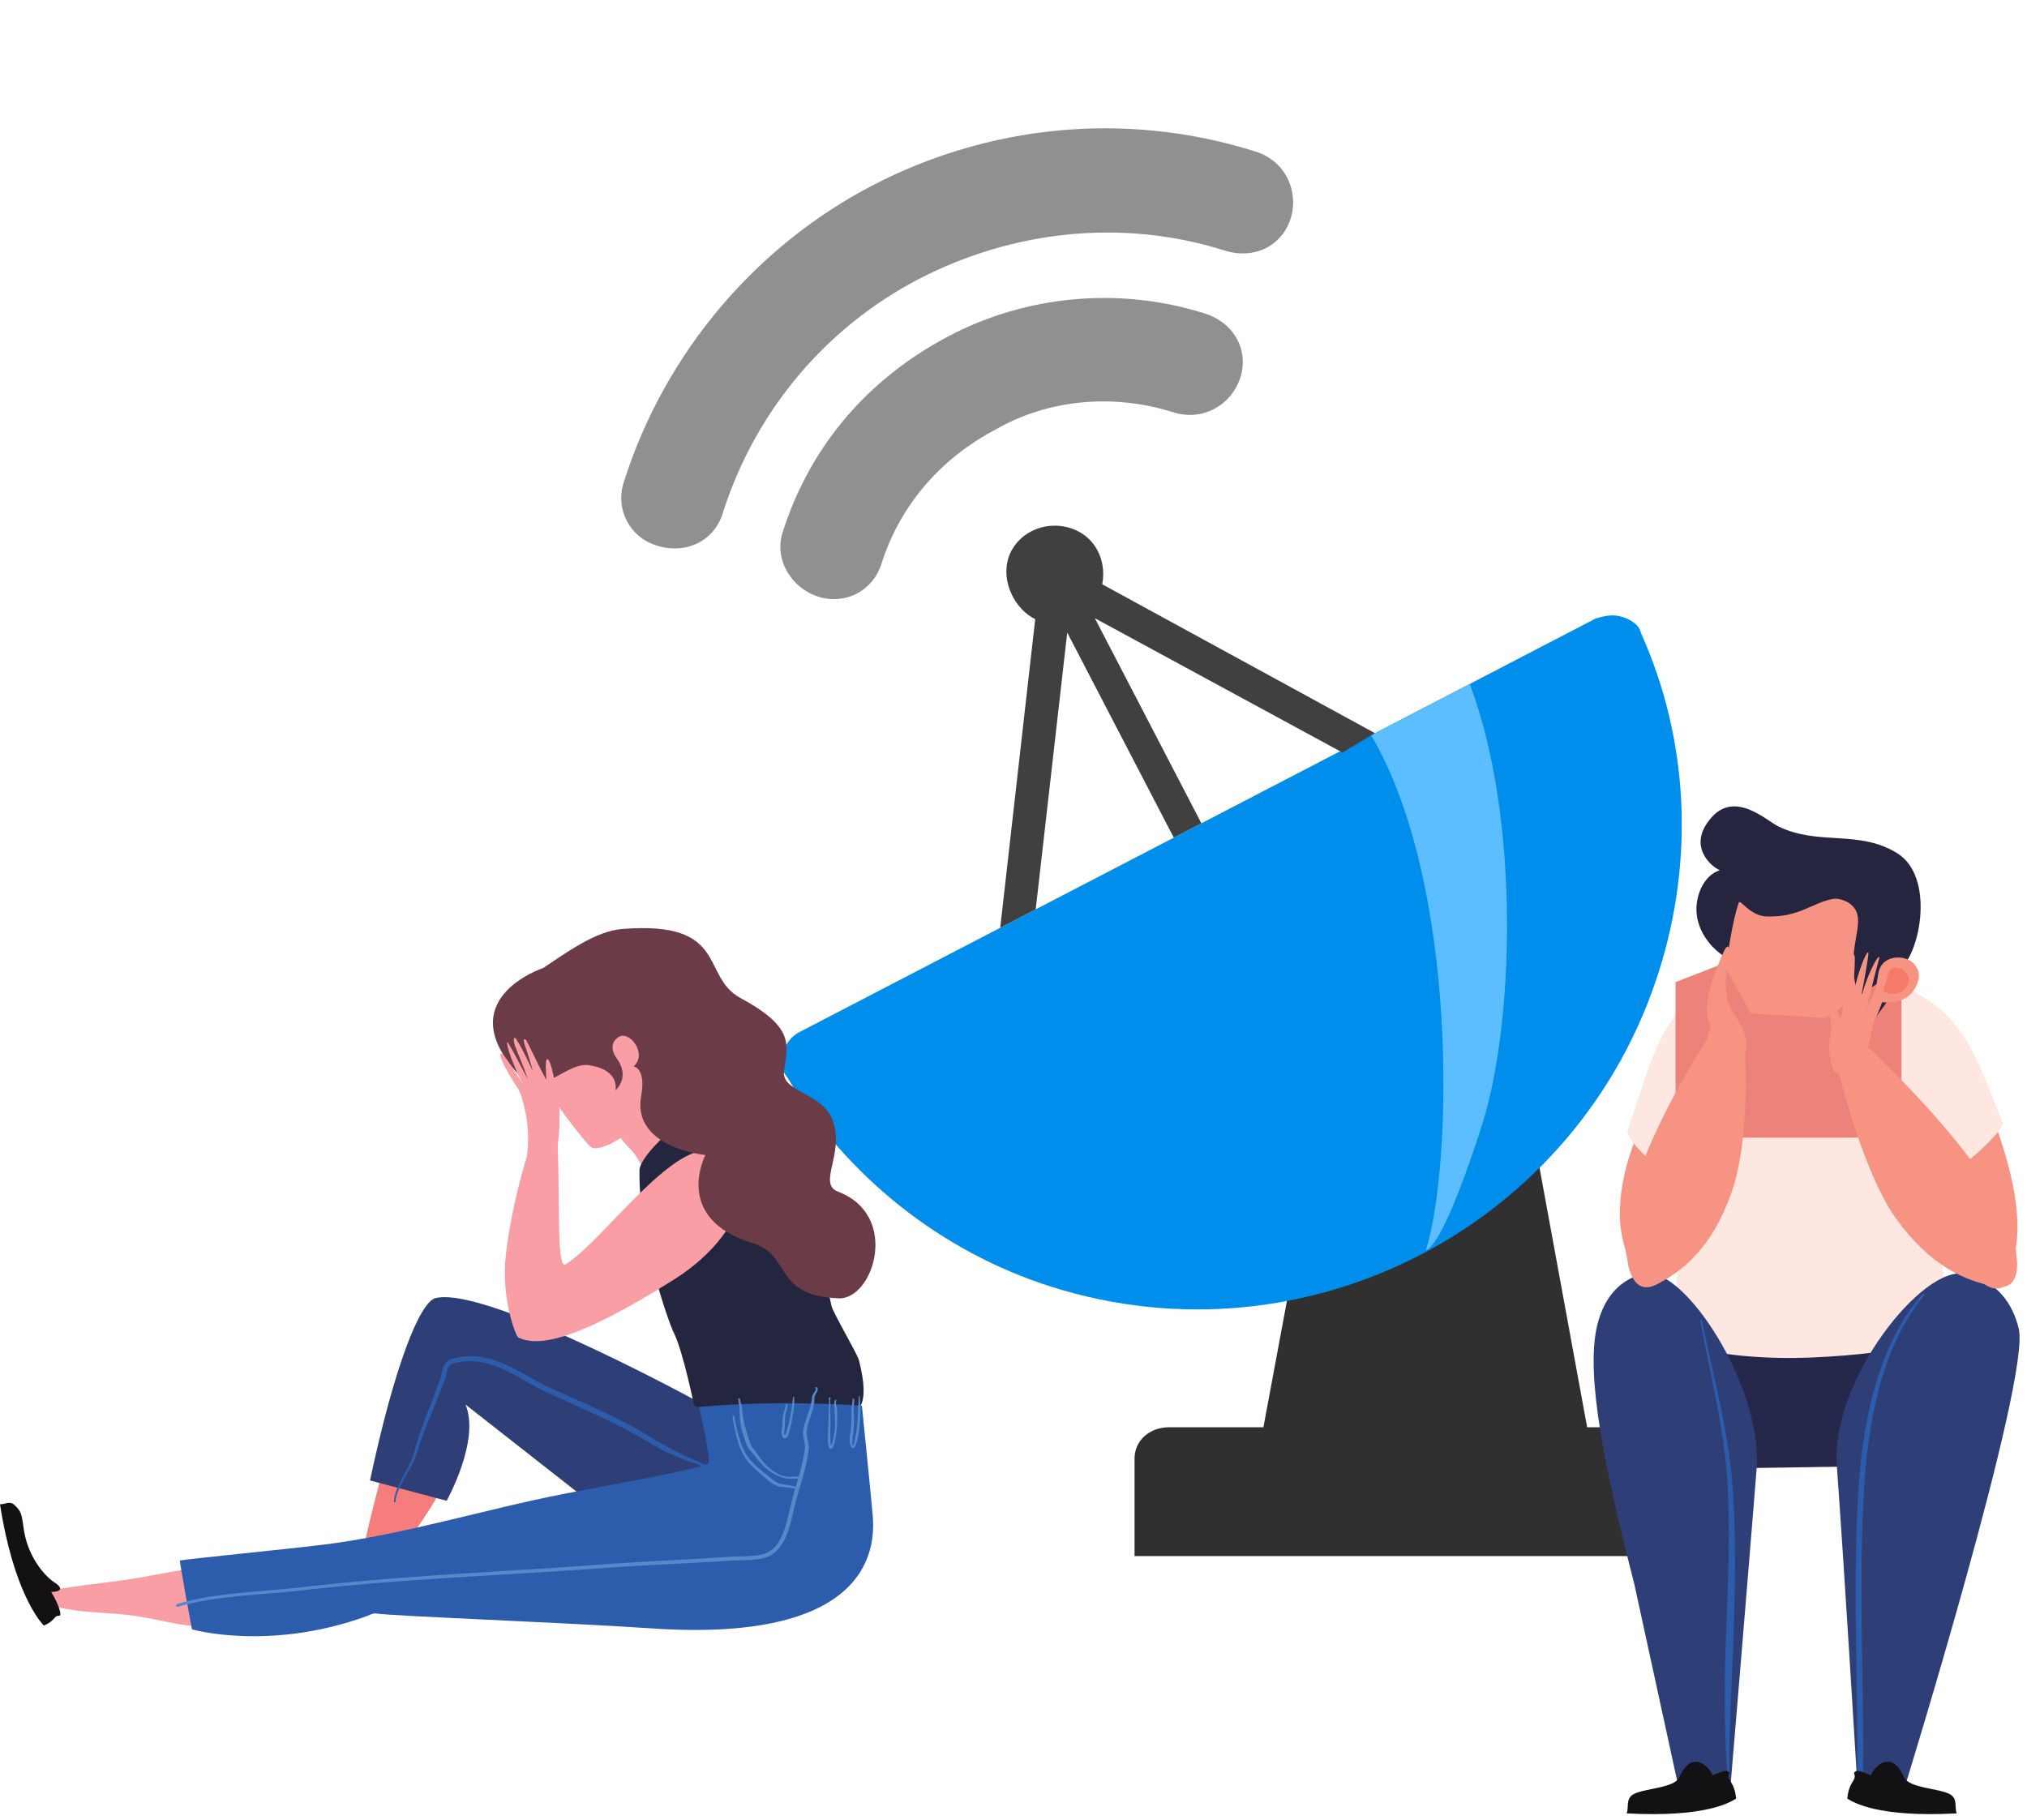 <svg width="235" height="211" viewBox="0 0 235 211" fill="none" xmlns="http://www.w3.org/2000/svg">
<path fill-rule="evenodd" clip-rule="evenodd" d="M195.301 165.491H184.005L176.718 125.773C170.523 136.34 161.049 145.086 149.389 149.823L146.474 165.491H135.542C133.356 165.491 131.534 166.949 131.534 169.135V180.431H198.945V169.135C198.945 166.949 197.123 165.491 195.301 165.491Z" fill="#303030"/>
<path fill-rule="evenodd" clip-rule="evenodd" d="M138.829 95.7L92.641 119.693C91.727 120.168 91.05 121.101 90.72 122.143C90.391 123.185 90.518 123.99 91.341 125.014C98.084 136.319 109.053 145.139 121.908 149.204C151.44 158.543 182.993 142.152 192.332 112.62C196.398 99.766 195.837 85.83 190.227 73.355C190.1 72.55 189.167 71.873 188.125 71.544C187.083 71.214 186.278 71.342 185.016 71.707L138.829 95.7Z" fill="#008EED"/>
<path fill-rule="evenodd" clip-rule="evenodd" d="M170.403 79.314L158.971 85.253C169.15 102.612 168.386 135.238 165.31 144.966C167.487 144.126 171.332 131.966 171.882 130.229C175.397 119.111 176.413 95.355 170.403 79.314Z" fill="#5DBEFF"/>
<path fill-rule="evenodd" clip-rule="evenodd" d="M124.118 61.239C120.991 60.25 117.79 61.913 116.911 64.692C116.032 67.471 117.695 70.672 120.017 71.789L115.96 107.577L120.076 105.439L123.729 73.345L136.082 97.125L138.825 95.699L139.283 95.462L126.93 71.682L155.636 87.257L159.404 85.009L127.791 67.751C128.323 64.861 126.897 62.117 124.118 61.239Z" fill="#404040"/>
<path fill-rule="evenodd" clip-rule="evenodd" d="M141.961 29.045C145.435 30.143 148.636 28.481 149.625 25.354C150.614 22.227 149.061 18.678 145.587 17.58C130.3 12.745 114.425 14.604 101.164 21.493C87.902 28.382 77.143 40.649 72.309 55.936C71.32 59.063 72.983 62.264 76.11 63.253C79.584 64.351 82.785 62.688 83.774 59.562C87.62 47.402 96 37.822 106.517 32.358C117.035 26.895 129.801 25.199 141.961 29.045ZM136.028 47.806C139.502 48.905 142.813 46.894 143.802 43.767C144.791 40.641 143.128 37.44 139.654 36.341C129.578 33.154 118.879 34.357 110.191 38.87C101.045 43.622 94.019 51.336 90.723 61.759C89.734 64.886 91.744 68.197 94.871 69.186C97.998 70.175 101.199 68.512 102.188 65.385C104.495 58.089 109.6 52.824 115.545 49.736C121.599 46.3 129.079 45.608 136.028 47.806Z" fill="#909090"/>
<path fill-rule="evenodd" clip-rule="evenodd" d="M77.012 179.441C77.012 179.441 55.659 162.745 53.788 162.152C53.316 162.003 54.586 164.674 53.573 167.424C51.188 173.896 48.072 177.239 46.504 180.056C45.824 181.278 41.24 184.754 41.496 182.829C42.093 178.323 48.433 153.824 50.619 152.888C57.297 150.027 74.169 160.309 79.892 162.198C85.609 164.084 85.126 170.631 84.967 172.079C84.73 174.253 80.514 179.468 77.012 179.441Z" fill="#F57D7C"/>
<path fill-rule="evenodd" clip-rule="evenodd" d="M82.823 163.545C82.823 163.545 56.658 149.025 50.5 150.512C48.646 150.96 45.682 158.554 42.897 171.661L51.782 174.015C51.782 174.015 55.693 167.034 53.974 162.863L70.425 175.763C70.425 175.763 86.964 172.942 82.823 163.545Z" fill="#2E3F78"/>
<path fill-rule="evenodd" clip-rule="evenodd" d="M83.039 170.912L83.034 170.908L83.037 170.91L83.025 170.902L83.028 170.905L83.015 170.894L83.018 170.897L83.005 170.886L83.007 170.887L82.994 170.877L82.997 170.879L82.97 170.855L82.942 170.828L82.945 170.83L82.916 170.8L82.886 170.768L82.857 170.734L82.792 170.66L82.725 170.581L82.657 170.502L82.622 170.462L82.586 170.422L82.551 170.383L82.515 170.346L82.479 170.31L82.443 170.276L82.407 170.244L82.388 170.228L82.368 170.213L82.35 170.199L82.331 170.186L82.311 170.174L82.292 170.163L82.104 170.056L82.007 170.003L81.908 169.948L81.809 169.894L81.707 169.839L81.605 169.784L81.501 169.73L81.398 169.677L81.293 169.624L81.188 169.573L81.083 169.523L80.978 169.475L80.874 169.429L80.77 169.385L80.719 169.364L80.667 169.343L80.563 169.301L80.459 169.259L80.439 169.251L80.357 169.218L80.255 169.176L80.153 169.133L80.053 169.09L79.953 169.048L79.853 169.004L79.755 168.961L79.657 168.917L79.462 168.828L79.269 168.739L79.078 168.647L78.889 168.556L78.701 168.462L78.516 168.368L78.33 168.272L78.147 168.176L77.965 168.078L77.784 167.979L77.603 167.879L77.423 167.778L77.316 167.716L77.242 167.676L77.061 167.578L76.879 167.478L76.698 167.377L76.516 167.275L76.334 167.171L76.152 167.067L75.969 166.961L75.785 166.854L75.602 166.746L75.416 166.637L75.042 166.415L74.663 166.188L74.499 166.091L74.335 165.994L74.169 165.897L74.133 165.876L74.004 165.802L73.838 165.708L73.671 165.614L73.504 165.521L73.337 165.429L73.17 165.338L73.002 165.247L72.834 165.156L72.666 165.067L72.497 164.978L72.328 164.89L72.159 164.801L71.99 164.714L71.82 164.627L71.65 164.54L71.48 164.455L71.31 164.369L71.139 164.285L70.969 164.2L70.736 164.086L70.627 164.033L70.283 163.868L69.94 163.706L69.595 163.545L69.251 163.385L68.905 163.226L68.559 163.067L68.213 162.91L67.867 162.754L67.521 162.599L67.175 162.444L66.482 162.135L65.79 161.826L65.099 161.518L64.755 161.364L64.41 161.208L64.067 161.053L63.724 160.896L63.618 160.848L63.513 160.799L63.407 160.748L63.302 160.697L63.197 160.645L63.092 160.593L62.987 160.54L62.882 160.487L62.777 160.433L62.673 160.378L62.463 160.267L62.253 160.155L62.043 160.041L61.834 159.925L61.623 159.809L61.203 159.574L60.78 159.34L60.568 159.222L60.355 159.106L60.141 158.99L59.927 158.876L59.819 158.82L59.764 158.791L59.712 158.763L59.603 158.708L59.495 158.653L59.386 158.598L59.277 158.544L59.168 158.491L59.058 158.438L58.949 158.385L58.839 158.333L58.727 158.283L58.617 158.233L58.506 158.184L58.394 158.135L58.282 158.087L58.17 158.041L58.057 157.995L57.944 157.95L57.83 157.907L57.716 157.864L57.602 157.822L57.486 157.782L57.371 157.742L57.255 157.704L57.139 157.667L57.022 157.631L56.905 157.597L56.787 157.564L56.718 157.545L56.648 157.527L56.579 157.509L56.509 157.492L56.439 157.476L56.369 157.46L56.299 157.445L56.229 157.43L56.159 157.416L56.089 157.403L56.018 157.39L55.948 157.378L55.878 157.366L55.807 157.355L55.736 157.345L55.666 157.334L55.596 157.326L55.525 157.317L55.455 157.309L55.383 157.301L55.312 157.295L55.242 157.288L55.171 157.282L55.1 157.277L55.029 157.273L54.959 157.27L54.888 157.266L54.817 157.264L54.746 157.262L54.675 157.26L54.603 157.26H54.533H54.462L54.391 157.262L54.32 157.263L54.249 157.266L54.179 157.269L54.108 157.273L54.037 157.277L53.967 157.282L53.895 157.288L53.825 157.294L53.754 157.301L53.684 157.309L53.613 157.317L53.543 157.325L53.472 157.336L53.402 157.346L53.332 157.357L53.262 157.369L53.191 157.38L53.121 157.393L53.052 157.407L52.981 157.421L52.912 157.436L52.843 157.451L52.816 157.457L52.773 157.467L52.703 157.484L52.634 157.502L52.564 157.52L52.496 157.539L52.426 157.559L52.357 157.579L52.286 157.6L52.241 157.616L52.193 157.634L52.147 157.654L52.102 157.675L52.059 157.698L52.017 157.723L51.977 157.749L51.938 157.777L51.9 157.805L51.864 157.835L51.829 157.867L51.796 157.898L51.764 157.932L51.733 157.966L51.704 158L51.676 158.036L51.649 158.072L51.624 158.109L51.599 158.147L51.576 158.184L51.554 158.222L51.533 158.262L51.513 158.3L51.493 158.34L51.475 158.379L51.457 158.419L51.44 158.46L51.424 158.5L51.409 158.541L51.394 158.581L51.38 158.621L51.366 158.663L51.341 158.743L51.318 158.825L51.296 158.906L51.277 158.986L51.258 159.066L51.24 159.144L51.207 159.295L51.176 159.438L51.161 159.505L51.146 159.569L51.131 159.629L51.115 159.686L51.099 159.739L51.091 159.764L51.084 159.786L50.988 160.052L50.89 160.32L50.792 160.586L50.691 160.853L50.59 161.12L50.488 161.387L50.384 161.654L50.28 161.921L50.071 162.456L50.064 162.474L49.864 162.993L49.657 163.532L49.554 163.802L49.451 164.073L49.349 164.343L49.248 164.615L49.147 164.886L49.047 165.159L48.948 165.432L48.879 165.627L48.851 165.706L48.756 165.982L48.663 166.257L48.616 166.395L48.571 166.533L48.526 166.672L48.481 166.81L48.436 166.95L48.393 167.089L48.35 167.228L48.307 167.368L48.265 167.507L48.223 167.648L48.182 167.788L48.142 167.928L48.102 168.069L48.063 168.211L48.025 168.352L47.987 168.493L47.965 168.57L47.943 168.648L47.918 168.727L47.891 168.806L47.863 168.887L47.832 168.967L47.801 169.049L47.767 169.132L47.732 169.216L47.696 169.3L47.658 169.385L47.619 169.471L47.59 169.532L47.579 169.557L47.538 169.643L47.495 169.731L47.453 169.818L47.408 169.907L47.363 169.995L47.272 170.174L47.176 170.355L47.08 170.536L46.884 170.902L46.785 171.086L46.687 171.271L46.59 171.455L46.495 171.639L46.448 171.732L46.402 171.823L46.357 171.916L46.312 172.008L46.269 172.1L46.226 172.192L46.184 172.283L46.143 172.375L46.103 172.466L46.065 172.556L46.029 172.647L45.993 172.738L45.959 172.828L45.926 172.917L45.895 173.007L45.866 173.096L45.839 173.184L45.813 173.273L45.79 173.36L45.768 173.447L45.758 173.491L45.748 173.535L45.739 173.578L45.731 173.621L45.723 173.664L45.716 173.707L45.709 173.75L45.703 173.792L45.697 173.835L45.692 173.877L45.688 173.919L45.684 173.962L45.681 174.004L45.679 174.045L45.678 174.087L45.676 174.128L45.762 174.22L45.854 174.133L45.855 174.095L45.858 174.056L45.861 174.017L45.865 173.977L45.869 173.939L45.873 173.899L45.88 173.859L45.885 173.819L45.892 173.779L45.899 173.74L45.907 173.699L45.915 173.658L45.924 173.617L45.934 173.577L45.944 173.535L45.954 173.494L45.977 173.41L46.001 173.328L46.028 173.243L46.056 173.158L46.087 173.073L46.118 172.988L46.152 172.902L46.187 172.814L46.223 172.728L46.261 172.641L46.301 172.553L46.342 172.464L46.384 172.376L46.426 172.287L46.471 172.199L46.517 172.109L46.562 172.02L46.609 171.93L46.657 171.84L46.706 171.75L46.804 171.569L46.905 171.389L47.007 171.209L47.111 171.028L47.317 170.666L47.419 170.487L47.519 170.307L47.617 170.13L47.664 170.041L47.712 169.952L47.759 169.864L47.804 169.776L47.849 169.689L47.861 169.663L47.892 169.601L47.935 169.514L47.976 169.427L48.016 169.341L48.054 169.255L48.092 169.169L48.127 169.084L48.162 169L48.194 168.915L48.224 168.831L48.254 168.747L48.28 168.664L48.305 168.583L48.346 168.443L48.388 168.305L48.431 168.166L48.473 168.027L48.517 167.89L48.562 167.752L48.606 167.615L48.652 167.478L48.698 167.34L48.745 167.204L48.792 167.067L48.839 166.931L48.888 166.795L48.937 166.66L48.986 166.524L49.035 166.387L49.136 166.118L49.238 165.847L49.268 165.77L49.341 165.578L49.446 165.309L49.551 165.04L49.657 164.772L49.764 164.505L49.873 164.237L49.981 163.97L50.09 163.704L50.309 163.171L50.523 162.656L50.53 162.639L50.745 162.105L50.852 161.838L50.959 161.571L51.064 161.304L51.169 161.036L51.273 160.769L51.375 160.501L51.477 160.233L51.577 159.963L51.588 159.932L51.599 159.898L51.619 159.833L51.638 159.766L51.657 159.697L51.675 159.627L51.691 159.555L51.724 159.41L51.758 159.262L51.776 159.189L51.794 159.116L51.813 159.042L51.833 158.97L51.854 158.899L51.877 158.83L51.888 158.796L51.9 158.763L51.912 158.73L51.925 158.697L51.938 158.666L51.951 158.636L51.965 158.604L51.978 158.575L51.994 158.545L52.008 158.518L52.024 158.491L52.039 158.465L52.056 158.438L52.072 158.415L52.089 158.39L52.105 158.368L52.125 158.345L52.141 158.325L52.161 158.304L52.178 158.286L52.198 158.268L52.217 158.251L52.237 158.235L52.258 158.219L52.279 158.205L52.3 158.191L52.323 158.178L52.346 158.167L52.37 158.155L52.395 158.144L52.421 158.135L52.451 158.126L52.513 158.107L52.577 158.089L52.641 158.072L52.705 158.055L52.77 158.038L52.834 158.023L52.899 158.008L52.94 157.999L52.964 157.994L53.029 157.979L53.093 157.966L53.158 157.954L53.223 157.941L53.288 157.93L53.353 157.919L53.418 157.909L53.483 157.899L53.548 157.89L53.614 157.882L53.679 157.874L53.745 157.867L53.81 157.86L53.876 157.854L53.941 157.849L54.007 157.844L54.073 157.839L54.139 157.835L54.205 157.833L54.27 157.83L54.336 157.829L54.401 157.827H54.467H54.533L54.599 157.827L54.666 157.828L54.731 157.83L54.797 157.832L54.863 157.835L54.929 157.838L54.995 157.842L55.06 157.846L55.126 157.852L55.192 157.857L55.258 157.863L55.324 157.87L55.39 157.878L55.456 157.886L55.522 157.894L55.587 157.904L55.653 157.913L55.718 157.923L55.784 157.934L55.849 157.945L55.915 157.958L55.981 157.97L56.047 157.982L56.111 157.996L56.176 158.01L56.242 158.025L56.307 158.04L56.372 158.056L56.437 158.073L56.502 158.089L56.567 158.106L56.631 158.125L56.743 158.156L56.853 158.19L56.964 158.225L57.074 158.259L57.183 158.297L57.292 158.336L57.402 158.374L57.511 158.415L57.619 158.456L57.728 158.499L57.836 158.543L57.943 158.587L58.05 158.633L58.158 158.68L58.265 158.727L58.372 158.775L58.479 158.824L58.585 158.874L58.692 158.924L58.798 158.976L58.904 159.029L59.01 159.081L59.116 159.134L59.221 159.188L59.327 159.243L59.432 159.298L59.484 159.325L59.538 159.354L59.643 159.41L59.854 159.523L60.064 159.638L60.274 159.754L60.484 159.872L60.904 160.107L61.325 160.344L61.536 160.462L61.747 160.579L61.959 160.695L62.171 160.811L62.384 160.925L62.492 160.981L62.598 161.037L62.706 161.093L62.813 161.147L62.92 161.202L63.028 161.254L63.136 161.308L63.245 161.36L63.354 161.411L63.462 161.463L63.806 161.622L64.151 161.779L64.495 161.936L64.841 162.093L65.531 162.404L66.221 162.716L66.912 163.027L67.257 163.184L67.601 163.34L67.945 163.498L68.29 163.656L68.633 163.814L68.975 163.974L69.319 164.135L69.66 164.297L70.001 164.459L70.341 164.624L70.449 164.678L70.681 164.79L70.849 164.872L71.019 164.956L71.188 165.039L71.357 165.123L71.526 165.208L71.694 165.293L71.862 165.379L72.029 165.465L72.197 165.552L72.364 165.639L72.531 165.727L72.697 165.815L72.863 165.904L73.029 165.994L73.194 166.084L73.359 166.175L73.524 166.267L73.688 166.359L73.816 166.431L73.852 166.451L74.016 166.544L74.18 166.637L74.343 166.732L74.726 166.954L75.105 167.172L75.292 167.279L75.479 167.387L75.666 167.492L75.852 167.596L76.037 167.699L76.223 167.802L76.408 167.902L76.593 168.002L76.778 168.102L76.965 168.199L77.041 168.239L77.153 168.294L77.342 168.384L77.532 168.473L77.723 168.563L77.915 168.65L78.107 168.736L78.301 168.821L78.496 168.905L78.692 168.988L78.891 169.07L79.09 169.151L79.291 169.23L79.494 169.309L79.597 169.347L79.7 169.386L79.803 169.423L79.907 169.462L80.011 169.5L80.117 169.537L80.222 169.574L80.307 169.603L80.328 169.611L80.436 169.646L80.543 169.682L80.593 169.699L80.642 169.715L80.744 169.752L80.846 169.791L80.95 169.831L81.053 169.874L81.158 169.917L81.262 169.963L81.367 170.009L81.471 170.056L81.574 170.105L81.677 170.153L81.778 170.202L81.878 170.251L81.977 170.299L82.168 170.394L82.165 170.392L82.18 170.401L82.177 170.398L82.192 170.408L82.188 170.405L82.205 170.415L82.202 170.413L82.218 170.424L82.215 170.422L82.232 170.434L82.229 170.432L82.246 170.445L82.243 170.442L82.276 170.468L82.308 170.496L82.306 170.494L82.341 170.525L82.375 170.557L82.409 170.591L82.444 170.626L82.479 170.663L82.55 170.738L82.621 170.815L82.691 170.887L82.725 170.922L82.758 170.955L82.791 170.987L82.825 171.017L82.856 171.043L82.873 171.057L82.889 171.069L82.906 171.079L82.922 171.09L82.94 171.1L82.957 171.109L82.975 171.116L82.994 171.124L83.015 171.129L83.037 171.132L83.059 171.133L83.084 171.131L83.108 171.125L83.132 171.115L83.154 171.102L83.173 171.086L83.189 171.068L83.203 171.049L83.214 171.028L83.222 171.007L83.23 170.985L83.235 170.966L83.165 170.841L83.039 170.911V170.912Z" fill="#2C5DAC"/>
<path fill-rule="evenodd" clip-rule="evenodd" d="M62.304 114.969C62.851 114.165 66.055 112.142 67.008 111.632C70.225 109.911 74.752 109.723 76.818 112.667C79.342 116.264 79.284 120.737 75.661 128.256C74.416 130.839 69.543 133.901 68.465 132.97C67.624 132.245 62.176 125.339 61.258 122.017C61.258 122.017 60.26 118.02 62.304 114.969Z" fill="#F89EA4"/>
<path fill-rule="evenodd" clip-rule="evenodd" d="M73.19 133.356C65.834 126.143 76.111 120.197 75.607 119.24C75.378 118.807 80.982 130.066 81.348 133.864C81.361 134 81.372 134.137 81.377 134.273C81.423 135.343 81.103 136.342 79.909 137.175C79.329 137.572 80.31 138.01 77.914 137.981C75.292 137.949 74.399 134.599 73.209 133.373C73.206 133.371 73.249 133.413 73.19 133.356Z" fill="#F89EA4"/>
<path fill-rule="evenodd" clip-rule="evenodd" d="M75.447 130.303C74.215 131.213 74.567 143.866 75.19 144.809C76.743 147.158 87.914 173.492 88.843 173.466C92.739 173.35 99.427 171.089 98.294 168.648C97.914 167.831 102.413 165.505 88.214 134.094C87.001 131.41 83.761 131.012 82.962 130.619C81.535 129.917 76.13 129.801 75.447 130.303Z" fill="#F89EA4"/>
<path fill-rule="evenodd" clip-rule="evenodd" d="M62.227 176.171C55.596 177.052 48.986 178.815 42.309 179.389C34.002 180.104 25.345 181.171 17.149 182.754C13.447 183.469 9.553 183.709 6.016 184.392C5.547 184.483 3.316 184.746 3.162 185.298C3.083 185.576 7.173 186.467 7.653 186.555C10.301 187.042 13.017 186.968 15.679 187.365C18.325 187.762 21.172 188.588 23.838 188.662C28.708 188.798 33.572 189.373 38.358 188.061C39.861 187.649 41.268 186.833 42.763 186.423C43.17 186.311 43.788 185.634 44.208 185.75C50.253 187.442 58.372 186.345 64.87 186.599C73.821 186.95 83.612 189.132 92.314 186.296C95.452 185.272 100.777 182.04 100.005 178.043C99.72 176.57 100.202 166.294 99.541 165.847C98.703 165.282 67.173 175.515 62.227 176.171Z" fill="#F89EA4"/>
<path fill-rule="evenodd" clip-rule="evenodd" d="M80.457 162.91C80.457 162.91 79.182 156.675 78.149 154.604C77.415 153.131 73.985 143.208 74.141 135.656C74.174 134.097 79.005 129.183 81.656 129.366C91.87 130.069 96.079 149.903 96.408 151.443C96.572 152.21 99.395 156.974 99.585 157.73C101.032 163.465 99.162 163.418 98.692 164.297C97.624 166.296 94.756 163.796 92.828 164.603C88.685 166.336 84.14 164.809 80.457 162.91Z" fill="#24253E"/>
<path fill-rule="evenodd" clip-rule="evenodd" d="M81.042 163.13C81.042 163.13 82.388 168.793 82.153 169.63C81.995 170.194 70.789 172.158 65.421 173.204C56.216 174.997 46.86 177.934 37.55 179.099C33.798 179.568 21.834 180.75 20.867 180.941C20.765 180.962 22.253 188.923 22.253 188.923C22.253 188.923 31.168 191.496 42.482 187.405C42.852 187.272 43.228 187.03 43.617 187.087C45.78 187.404 65.445 188.124 75.503 188.81C102.009 190.616 101.383 178.514 101.179 175.722C101.091 174.521 99.925 162.995 99.925 162.995C99.925 162.995 90.746 162.255 81.042 163.13Z" fill="#2C5DAC"/>
<path fill-rule="evenodd" clip-rule="evenodd" d="M94.572 161.135L94.566 161.152L94.567 161.149L94.56 161.166L94.561 161.162L94.545 161.197L94.547 161.193L94.529 161.228L94.51 161.263L94.511 161.261L94.49 161.298L94.467 161.334L94.418 161.413L94.366 161.494L94.34 161.535L94.313 161.577L94.288 161.62L94.263 161.663L94.239 161.707L94.216 161.752L94.196 161.797L94.186 161.82L94.177 161.843L94.168 161.866L94.16 161.89L94.154 161.914L94.147 161.938L94.142 161.963L94.138 161.988L94.135 162.013L94.132 162.036L94.128 162.1L94.122 162.161L94.116 162.222L94.109 162.282L94.101 162.342L94.091 162.402L94.081 162.461L94.07 162.52L94.059 162.579L94.046 162.637L94.034 162.696L94.02 162.754L94.009 162.799L94.006 162.812L93.993 162.871L93.98 162.928L93.966 162.987L93.951 163.044L93.936 163.102L93.92 163.16L93.904 163.217L93.87 163.332L93.834 163.448L93.798 163.563L93.759 163.677L93.72 163.793L93.681 163.908L93.599 164.141L93.517 164.375L93.477 164.493L93.437 164.613L93.397 164.733L93.36 164.853L93.323 164.975L93.305 165.037L93.287 165.099L93.27 165.161L93.254 165.223L93.238 165.286L93.223 165.349L93.207 165.413L93.194 165.477L93.18 165.542L93.166 165.606L93.154 165.671L93.143 165.737L93.132 165.803L93.122 165.87L93.117 165.906L93.112 165.943L93.11 165.979L93.106 166.015L93.105 166.052L93.103 166.087V166.124L93.102 166.16L93.103 166.196L93.105 166.233L93.108 166.303L93.114 166.373L93.122 166.443L93.13 166.513L93.141 166.583L93.151 166.651L93.163 166.719L93.176 166.788L93.189 166.855L93.215 166.988L93.242 167.12L93.255 167.184L93.267 167.249L93.278 167.313L93.288 167.376L93.297 167.439L93.306 167.502L93.313 167.564L93.318 167.625L93.322 167.687L93.323 167.718V167.714L93.324 167.746V167.775V167.806L93.323 167.837L93.324 167.833L93.322 167.864L93.321 167.891L93.318 167.923L93.316 167.95L93.312 167.982L93.299 168.078L93.286 168.174L93.272 168.271L93.257 168.367L93.242 168.464L93.226 168.56L93.209 168.657L93.192 168.753L93.173 168.85L93.155 168.946L93.136 169.043L93.116 169.139L93.096 169.236L93.075 169.332L93.053 169.429L93.031 169.525L92.994 169.686L92.986 169.718L92.941 169.911L92.894 170.105L92.846 170.298L92.796 170.491L92.744 170.685L92.692 170.878L92.639 171.071L92.584 171.264L92.529 171.458L92.474 171.651L92.418 171.844L92.305 172.23L92.193 172.615L92.081 173.001L92.026 173.194L91.972 173.386L91.918 173.578L91.865 173.771L91.814 173.964L91.764 174.155L91.74 174.251L91.716 174.348L91.668 174.546L91.621 174.748L91.574 174.953L91.477 175.375L91.427 175.59L91.377 175.806L91.323 176.023L91.297 176.132L91.269 176.242L91.24 176.351L91.212 176.46L91.182 176.569L91.152 176.678L91.12 176.786L91.088 176.894L91.055 177.002L91.022 177.11L90.987 177.216L90.952 177.322L90.915 177.427L90.877 177.531L90.839 177.635L90.798 177.738L90.758 177.839L90.715 177.94L90.671 178.039L90.627 178.138L90.581 178.236L90.557 178.283L90.534 178.331L90.51 178.378L90.485 178.425L90.46 178.471L90.435 178.517L90.409 178.563L90.383 178.608L90.357 178.653L90.33 178.697L90.303 178.742L90.276 178.786L90.248 178.828L90.22 178.871L90.191 178.914L90.162 178.955L90.133 178.996L90.103 179.037L90.073 179.077L90.042 179.117L90.011 179.157L89.979 179.195L89.948 179.234L89.915 179.272L89.883 179.309L89.849 179.345L89.816 179.381L89.782 179.417L89.748 179.452L89.713 179.486L89.677 179.52L89.641 179.553L89.605 179.586L89.568 179.618L89.531 179.65L89.493 179.68L89.455 179.711L89.416 179.74L89.377 179.769L89.337 179.797L89.296 179.825L89.256 179.852L89.214 179.879L89.172 179.905L89.13 179.93L89.087 179.954L89.043 179.978L88.999 180.001L88.954 180.024L88.91 180.045L88.863 180.066L88.816 180.086L88.766 180.106L88.716 180.125L88.664 180.143L88.611 180.161L88.556 180.179L88.5 180.194L88.443 180.21L88.384 180.225L88.325 180.24L88.264 180.254L88.203 180.267L88.14 180.28L88.076 180.292L88.011 180.304L87.946 180.315L87.88 180.325L87.813 180.336L87.745 180.345L87.677 180.354L87.608 180.363L87.538 180.37L87.469 180.379L87.397 180.386L87.327 180.393L87.183 180.405L87.039 180.416L86.893 180.426L86.747 180.434L86.6 180.442L86.454 180.448L86.308 180.453L86.163 180.458L86.019 180.463L85.735 180.47L85.459 180.477L85.194 180.485L85.066 180.49L84.942 180.496L84.821 180.501L84.705 180.509L84.247 180.538L83.79 180.567L83.333 180.595L82.875 180.623L82.417 180.65L81.96 180.677L81.043 180.729L80.127 180.78L79.21 180.83L77.374 180.93L76.455 180.981L75.537 181.032L74.618 181.085L74.158 181.113L73.698 181.141L73.238 181.169L72.778 181.198L72.318 181.227L71.858 181.258L71.398 181.289L70.938 181.321L70.477 181.354L70.017 181.388L69.465 181.429L68.913 181.469L68.361 181.508L67.809 181.548L67.259 181.586L66.707 181.624L65.605 181.698L64.503 181.771L63.402 181.842L62.3 181.912L61.199 181.981L58.999 182.118L56.799 182.255L55.7 182.324L55.035 182.364L54.6 182.392L53.501 182.463L52.403 182.535L51.303 182.608L50.205 182.682L49.656 182.72L49.106 182.759L48.558 182.798L48.008 182.838L47.459 182.879L46.91 182.92L46.361 182.961L45.812 183.004L45.263 183.047L44.713 183.091L44.164 183.136L43.616 183.181L43.067 183.229L42.517 183.275L41.968 183.324L41.42 183.373L40.87 183.424L40.321 183.476L39.772 183.528L39.222 183.582L38.673 183.637L38.124 183.693L37.575 183.75L37.026 183.808L36.476 183.868L35.927 183.929L35.378 183.991L34.828 184.055L34.615 184.08L34.4 184.105L34.183 184.128L33.966 184.15L33.748 184.172L33.529 184.194L33.309 184.215L33.089 184.237L32.644 184.278L32.197 184.317L31.747 184.356L31.295 184.393L30.383 184.47L29.926 184.508L29.467 184.547L29.007 184.588L28.546 184.63L28.316 184.651L28.085 184.673L27.855 184.696L27.624 184.718L27.394 184.742L27.163 184.766L26.933 184.791L26.703 184.817L26.473 184.844L26.244 184.871L26.014 184.899L25.785 184.928L25.557 184.959L25.328 184.989L25.1 185.021L24.873 185.054L24.646 185.089L24.42 185.124L24.194 185.16L23.969 185.198L23.745 185.238L23.52 185.278L23.297 185.32L23.076 185.362L22.853 185.407L22.633 185.453L22.414 185.501L22.195 185.55L21.977 185.6L21.76 185.653L21.651 185.68L21.543 185.707L21.436 185.735L21.329 185.763L21.222 185.791L21.115 185.82L21.009 185.849L20.913 185.877L20.902 185.88L20.796 185.909L20.691 185.941L20.586 185.972L20.48 186.003L20.367 186.216L20.579 186.331L20.683 186.299L20.787 186.268L20.891 186.238L20.995 186.208L21.005 186.205L21.099 186.179L21.204 186.15L21.31 186.122L21.416 186.093L21.522 186.066L21.628 186.039L21.734 186.012L21.84 185.986L22.055 185.935L22.271 185.885L22.486 185.837L22.704 185.79L22.922 185.745L23.142 185.701L23.361 185.659L23.583 185.618L23.804 185.579L24.027 185.54L24.251 185.503L24.474 185.468L24.699 185.433L24.924 185.399L25.149 185.367L25.375 185.335L25.603 185.305L25.829 185.276L26.058 185.247L26.285 185.219L26.514 185.193L26.742 185.167L26.972 185.142L27.201 185.117L27.43 185.094L27.659 185.07L27.889 185.047L28.119 185.026L28.349 185.004L28.579 184.983L29.038 184.942L29.498 184.903L29.956 184.864L30.413 184.827L31.324 184.753L31.777 184.715L32.228 184.677L32.676 184.639L33.122 184.598L33.343 184.578L33.564 184.557L33.784 184.535L34.004 184.513L34.222 184.49L34.439 184.467L34.655 184.443L34.87 184.42L35.42 184.357L35.968 184.295L36.516 184.235L37.065 184.176L37.613 184.119L38.162 184.063L38.711 184.008L39.259 183.954L39.808 183.902L40.356 183.85L40.904 183.8L41.453 183.751L42.002 183.702L42.55 183.654L43.099 183.608L43.647 183.562L44.196 183.518L44.744 183.475L45.293 183.431L45.841 183.389L46.39 183.347L46.939 183.307L47.487 183.267L48.036 183.227L48.585 183.189L49.134 183.151L49.683 183.113L50.232 183.076L51.33 183.003L52.428 182.932L53.526 182.863L54.625 182.794L55.06 182.768L55.724 182.727L56.824 182.66L59.023 182.527L61.225 182.393L62.326 182.326L63.428 182.257L64.53 182.187L65.632 182.117L66.736 182.044L67.288 182.006L67.839 181.969L68.391 181.931L68.944 181.892L69.496 181.852L70.048 181.813L70.507 181.779L70.967 181.747L71.427 181.716L71.886 181.686L72.346 181.656L72.805 181.627L73.264 181.599L73.724 181.572L74.183 181.544L74.642 181.519L75.561 181.467L76.479 181.417L77.397 181.367L79.233 181.27L80.15 181.221L81.068 181.172L81.985 181.121L82.443 181.094L82.902 181.068L83.359 181.041L83.817 181.013L84.275 180.985L84.732 180.956L84.845 180.95L84.962 180.944L85.083 180.938L85.208 180.935L85.471 180.927L85.746 180.92L86.031 180.913L86.176 180.908L86.324 180.904L86.472 180.899L86.621 180.892L86.771 180.885L86.92 180.878L87.07 180.867L87.22 180.857L87.368 180.843L87.442 180.837L87.515 180.83L87.589 180.821L87.662 180.813L87.734 180.805L87.806 180.795L87.878 180.785L87.949 180.775L88.02 180.763L88.089 180.751L88.159 180.739L88.228 180.726L88.296 180.712L88.363 180.698L88.43 180.682L88.495 180.666L88.561 180.65L88.625 180.632L88.688 180.614L88.75 180.594L88.811 180.574L88.872 180.553L88.931 180.53L88.989 180.508L89.046 180.484L89.102 180.459L89.155 180.433L89.207 180.407L89.258 180.381L89.308 180.353L89.359 180.325L89.408 180.295L89.456 180.265L89.504 180.235L89.552 180.204L89.599 180.172L89.645 180.139L89.69 180.106L89.735 180.071L89.779 180.037L89.823 180.001L89.865 179.965L89.907 179.929L89.949 179.892L89.99 179.853L90.031 179.814L90.071 179.776L90.11 179.736L90.148 179.695L90.186 179.655L90.224 179.613L90.261 179.572L90.297 179.528L90.334 179.486L90.368 179.443L90.403 179.399L90.438 179.355L90.471 179.31L90.504 179.265L90.537 179.219L90.569 179.173L90.601 179.127L90.631 179.079L90.662 179.032L90.693 178.984L90.722 178.936L90.751 178.888L90.781 178.839L90.809 178.79L90.837 178.74L90.864 178.69L90.891 178.64L90.918 178.59L90.943 178.538L90.969 178.487L90.995 178.435L91.044 178.332L91.092 178.228L91.138 178.122L91.183 178.015L91.227 177.908L91.269 177.8L91.31 177.691L91.35 177.582L91.388 177.472L91.425 177.361L91.462 177.25L91.497 177.14L91.531 177.028L91.564 176.916L91.597 176.804L91.628 176.692L91.658 176.581L91.688 176.469L91.718 176.357L91.746 176.246L91.774 176.135L91.828 175.914L91.88 175.696L91.93 175.479L92.027 175.057L92.074 174.853L92.122 174.653L92.169 174.459L92.192 174.365L92.216 174.272L92.265 174.083L92.317 173.893L92.369 173.704L92.422 173.514L92.477 173.322L92.531 173.131L92.643 172.747L92.756 172.362L92.87 171.975L92.927 171.782L92.982 171.588L93.038 171.393L93.093 171.198L93.148 171.003L93.201 170.808L93.252 170.611L93.304 170.415L93.354 170.218L93.401 170.021L93.448 169.825L93.456 169.791L93.492 169.627L93.512 169.528L93.533 169.429L93.552 169.328L93.571 169.229L93.59 169.13L93.608 169.031L93.625 168.931L93.642 168.832L93.658 168.732L93.674 168.632L93.689 168.532L93.703 168.432L93.717 168.332L93.729 168.232L93.741 168.132L93.752 168.032L93.756 167.995L93.76 167.957L93.762 167.919L93.763 167.882L93.764 167.845L93.764 167.808L93.764 167.771L93.763 167.734L93.761 167.697L93.759 167.66L93.754 167.589L93.746 167.517L93.737 167.446L93.726 167.375L93.715 167.306L93.702 167.237L93.689 167.168L93.675 167.1L93.661 167.032L93.632 166.9L93.604 166.769L93.59 166.705L93.577 166.641L93.565 166.578L93.554 166.516L93.544 166.454L93.535 166.392L93.527 166.332L93.522 166.271L93.518 166.209L93.516 166.183L93.515 166.154L93.515 166.123V166.127L93.515 166.095V166.065L93.516 166.038L93.518 166.007L93.52 165.982L93.523 165.951L93.526 165.925L93.534 165.863L93.543 165.803L93.553 165.741L93.564 165.68L93.575 165.62L93.587 165.56L93.6 165.5L93.612 165.44L93.626 165.38L93.64 165.32L93.655 165.261L93.67 165.202L93.686 165.143L93.702 165.084L93.736 164.965L93.77 164.848L93.807 164.731L93.843 164.614L93.882 164.498L93.959 164.264L94.037 164.029L94.076 163.911L94.114 163.793L94.15 163.674L94.188 163.555L94.222 163.435L94.256 163.315L94.272 163.254L94.287 163.193L94.302 163.132L94.317 163.071L94.331 163.009L94.345 162.947L94.357 162.885L94.36 162.871L94.367 162.822L94.377 162.758L94.385 162.696L94.394 162.632L94.401 162.568L94.406 162.503L94.412 162.439L94.417 162.375L94.42 162.309L94.423 162.244L94.425 162.178L94.425 162.113V162.048V162.031L94.425 162.038L94.426 162.02L94.425 162.026L94.427 162.007L94.426 162.013L94.429 161.993L94.428 161.998L94.432 161.979L94.43 161.984L94.435 161.964L94.434 161.968L94.438 161.948L94.438 161.952L94.444 161.932L94.442 161.936L94.449 161.915L94.447 161.919L94.455 161.898L94.453 161.902L94.467 161.864L94.484 161.823L94.482 161.827L94.501 161.786L94.52 161.746L94.541 161.705L94.562 161.664L94.585 161.622L94.63 161.537L94.676 161.454L94.698 161.412L94.718 161.37L94.737 161.328L94.755 161.287L94.771 161.246L94.778 161.226L94.784 161.205L94.79 161.184L94.795 161.163L94.798 161.142L94.802 161.121L94.804 161.1L94.804 161.079V161.056L94.802 161.035L94.798 161.012L94.793 160.99L94.785 160.969L94.776 160.948L94.764 160.927L94.75 160.907L94.735 160.89L94.718 160.873L94.7 160.858L94.68 160.844L94.659 160.831L94.639 160.823L94.502 160.866L94.545 161.003L94.555 161.008L94.563 161.013L94.569 161.018L94.574 161.023L94.578 161.026L94.58 161.03L94.582 161.033L94.584 161.037L94.585 161.04L94.587 161.044L94.587 161.048L94.588 161.055V161.06L94.587 161.075L94.588 161.068L94.587 161.084L94.587 161.077L94.585 161.093L94.585 161.087L94.582 161.102L94.583 161.098L94.579 161.114L94.58 161.109L94.576 161.125L94.577 161.122L94.57 161.139L94.572 161.135Z" fill="#528ACA"/>
<path fill-rule="evenodd" clip-rule="evenodd" d="M85.609 162.343L85.611 162.358L85.61 162.354L85.613 162.384L85.613 162.38L85.615 162.413L85.616 162.446L85.619 162.518L85.621 162.555L85.624 162.592L85.627 162.611L85.631 162.63L85.635 162.649L85.64 162.666L85.652 162.708L85.663 162.749L85.673 162.79L85.681 162.83L85.69 162.872L85.698 162.913L85.704 162.955L85.71 162.996L85.715 163.039L85.72 163.079L85.724 163.123L85.728 163.165L85.731 163.208L85.734 163.25L85.738 163.336L85.74 163.423L85.742 163.511L85.743 163.599L85.743 163.687L85.743 163.866V163.89L85.745 163.956L85.747 164.047L85.752 164.158L85.759 164.269L85.767 164.381L85.777 164.492L85.788 164.605L85.801 164.718L85.816 164.831L85.832 164.944L85.849 165.057L85.857 165.099L85.869 165.169L85.892 165.282L85.915 165.394L85.939 165.507L85.965 165.619L85.992 165.731L86.019 165.842L86.047 165.954L86.076 166.065L86.106 166.176L86.112 166.197L86.139 166.285L86.175 166.394L86.209 166.502L86.245 166.61L86.281 166.717L86.353 166.928L86.427 167.138L86.501 167.343L86.574 167.547L86.59 167.587L86.608 167.628L86.626 167.669L86.646 167.709L86.668 167.748L86.69 167.787L86.713 167.824L86.738 167.861L86.763 167.897L86.788 167.934L86.815 167.969L86.842 168.004L86.869 168.038L86.897 168.073L86.952 168.14L87.008 168.205L87.064 168.269L87.172 168.392L87.224 168.451L87.273 168.509L87.319 168.566L87.34 168.592L87.361 168.62L87.446 168.735L87.533 168.848L87.62 168.962L87.709 169.075L87.8 169.187L87.891 169.297L87.938 169.352L87.985 169.407L88.031 169.461L88.079 169.515L88.127 169.568L88.175 169.621L88.224 169.674L88.273 169.727L88.322 169.779L88.373 169.829L88.423 169.881L88.473 169.931L88.524 169.981L88.576 170.031L88.628 170.08L88.681 170.128L88.734 170.175L88.788 170.224L88.842 170.27L88.897 170.316L88.952 170.362L89.008 170.407L89.064 170.451L89.12 170.494L89.178 170.537L89.236 170.579L89.294 170.621L89.353 170.662L89.413 170.702L89.448 170.725L89.473 170.741L89.534 170.78L89.595 170.818L89.657 170.855L89.719 170.891L89.783 170.927L89.846 170.961L89.911 170.995L89.976 171.028L90.042 171.059L90.109 171.091L90.176 171.121L90.243 171.15L90.312 171.178L90.382 171.205L90.451 171.231L90.522 171.256L90.594 171.281L90.666 171.304L90.74 171.326L90.808 171.345L90.812 171.347L90.887 171.369L90.962 171.39L90.988 171.396L91.015 171.403L91.042 171.408L91.07 171.414L91.127 171.423L91.185 171.43L91.245 171.436L91.306 171.441L91.369 171.445L91.433 171.448L91.498 171.449L91.563 171.451L91.629 171.45H91.695L91.732 171.449L91.827 171.448L91.957 171.445L92.083 171.443L92.204 171.441L92.262 171.44H92.319L92.371 171.441L92.423 171.443L92.47 171.444L92.516 171.448H92.513L92.544 171.451L92.556 171.449L92.596 171.444L92.593 171.444L92.613 171.442H92.611L92.63 171.441L92.627 171.44H92.645L92.642 171.44L92.66 171.44L92.657 171.44L92.674 171.44L92.67 171.44L92.686 171.442L92.682 171.44L92.697 171.443L92.694 171.441L92.707 171.444L92.81 171.407L92.769 171.305L92.755 171.297L92.739 171.287L92.721 171.278L92.704 171.27L92.684 171.261L92.665 171.253L92.644 171.245L92.623 171.238L92.579 171.222L92.566 171.219L92.531 171.216L92.481 171.214L92.428 171.213H92.373L92.317 171.214L92.259 171.215L92.199 171.217L92.076 171.223L91.95 171.229L91.821 171.235L91.727 171.238L91.691 171.24L91.626 171.242L91.563 171.243L91.5 171.243H91.438L91.377 171.242L91.318 171.24L91.261 171.237L91.204 171.233L91.153 171.227L91.101 171.219L91.077 171.216H91.079L91.054 171.211L91.031 171.206L91.01 171.202L90.938 171.183L90.866 171.164L90.862 171.162L90.797 171.142L90.727 171.119L90.659 171.094L90.591 171.069L90.524 171.042L90.458 171.014L90.393 170.987L90.328 170.957L90.264 170.928L90.201 170.897L90.138 170.865L90.077 170.832L90.016 170.799L89.955 170.764L89.895 170.729L89.837 170.693L89.778 170.656L89.721 170.619L89.663 170.581L89.606 170.542L89.584 170.526L89.551 170.502L89.496 170.462L89.441 170.42L89.387 170.379L89.334 170.336L89.281 170.292L89.229 170.248L89.177 170.204L89.126 170.158L89.075 170.112L89.025 170.066L88.975 170.018L88.925 169.971L88.877 169.922L88.829 169.873L88.781 169.825L88.733 169.775L88.687 169.725L88.641 169.673L88.595 169.623L88.549 169.571L88.503 169.518L88.459 169.466L88.414 169.413L88.371 169.359L88.327 169.305L88.284 169.251L88.243 169.199L88.241 169.196L88.198 169.141L88.155 169.086L88.072 168.975L87.989 168.862L87.908 168.748L87.827 168.633L87.748 168.518L87.669 168.401L87.647 168.368L87.624 168.335L87.576 168.271L87.527 168.206L87.475 168.141L87.372 168.012L87.321 167.947L87.272 167.882L87.224 167.818L87.201 167.787L87.178 167.755L87.157 167.724L87.136 167.692L87.116 167.662L87.098 167.631L87.078 167.598L87.08 167.603L87.062 167.57L87.045 167.539L87.048 167.544L87.031 167.512L87.019 167.487L87.006 167.456L86.996 167.432L86.985 167.4L86.919 167.199L86.852 166.993L86.786 166.785L86.72 166.575L86.687 166.469L86.656 166.362L86.625 166.256L86.594 166.15L86.57 166.062L86.564 166.043L86.53 165.936L86.498 165.829L86.467 165.723L86.436 165.615L86.407 165.508L86.378 165.401L86.35 165.293L86.324 165.186L86.299 165.079L86.284 165.012L86.274 164.972L86.25 164.866L86.226 164.759L86.204 164.653L86.183 164.548L86.165 164.442L86.147 164.336L86.131 164.231L86.117 164.126L86.105 164.022L86.097 163.936L86.091 163.871L86.088 163.849L86.072 163.672L86.064 163.582L86.054 163.493L86.045 163.402L86.034 163.311L86.022 163.221L86.015 163.175L86.008 163.13L85.999 163.084L85.991 163.039L85.982 162.994L85.973 162.948L85.962 162.903L85.951 162.858L85.939 162.813L85.926 162.768L85.912 162.723L85.897 162.678L85.882 162.634L85.865 162.591L85.866 162.593L85.862 162.581L85.864 162.588L85.859 162.574L85.861 162.58L85.857 162.564L85.858 162.569L85.855 162.554L85.856 162.559L85.85 162.527L85.85 162.531L85.846 162.498L85.838 162.43L85.834 162.394L85.829 162.357L85.823 162.322L85.819 162.304L85.814 162.285L85.809 162.267L85.803 162.248L85.795 162.23L85.785 162.211L85.77 162.192L85.753 162.173L85.747 162.168L85.731 162.156L85.704 162.143L85.674 162.136L85.645 162.135L85.617 162.139L85.599 162.145L85.53 162.271L85.656 162.339H85.647L85.635 162.338L85.624 162.333L85.613 162.327L85.607 162.321L85.603 162.317L85.601 162.313L85.602 162.315L85.606 162.325L85.603 162.319L85.607 162.33L85.605 162.325L85.608 162.338L85.608 162.333L85.61 162.347L85.609 162.343Z" fill="#528ACA"/>
<path fill-rule="evenodd" clip-rule="evenodd" d="M85.104 165.287L85.136 165.45L85.169 165.611L85.203 165.772L85.237 165.93L85.274 166.09L85.31 166.247L85.349 166.406L85.389 166.565L85.431 166.722L85.475 166.88L85.52 167.038L85.544 167.117L85.568 167.196L85.594 167.276L85.619 167.355L85.644 167.435L85.671 167.515L85.7 167.6L85.73 167.684L85.76 167.767L85.791 167.848L85.823 167.928L85.854 168.006L85.887 168.083L85.919 168.159L85.954 168.234L85.987 168.307L86.022 168.379L86.057 168.449L86.094 168.519L86.13 168.588L86.152 168.63L86.166 168.655L86.204 168.722L86.242 168.788L86.281 168.852L86.32 168.916L86.36 168.978L86.4 169.04L86.442 169.101L86.483 169.161L86.525 169.22L86.568 169.278L86.611 169.336L86.654 169.393L86.699 169.449L86.743 169.505L86.79 169.56L86.836 169.614L86.881 169.668L86.929 169.722L86.977 169.775L87.025 169.828L87.073 169.881L87.122 169.932L87.173 169.983L87.223 170.035L87.274 170.085L87.326 170.136L87.378 170.187L87.484 170.287L87.591 170.387L87.701 170.487L87.729 170.511L87.814 170.586L87.929 170.687L88.047 170.788L88.166 170.89L88.412 171.098L88.668 171.313L88.847 171.465L88.944 171.547L89.045 171.631L89.097 171.674L89.15 171.716L89.194 171.751L89.205 171.759L89.261 171.801L89.318 171.842L89.375 171.883L89.433 171.924L89.493 171.963L89.553 172.003L89.614 172.041L89.674 172.078L89.736 172.114L89.799 172.148L89.862 172.182L89.924 172.213L89.959 172.229L89.988 172.243L90.053 172.269L90.085 172.283L90.118 172.294L90.151 172.306L90.183 172.317L90.216 172.328L90.249 172.338L90.282 172.347L90.315 172.355L90.348 172.363L90.382 172.37L90.415 172.377L90.448 172.382L90.481 172.387L90.514 172.39L90.722 172.411L90.951 172.434L91.039 172.443L91.072 172.446L91.193 172.459L91.316 172.473L91.438 172.488L91.559 172.505L91.618 172.514L91.677 172.524L91.734 172.533L91.789 172.543L91.844 172.554L91.896 172.565L91.948 172.576L91.997 172.588L92.044 172.6L92.089 172.613L92.133 172.627L92.129 172.626L92.171 172.64L92.209 172.655L92.206 172.653L92.244 172.669L92.395 172.614L92.338 172.462L92.299 172.443L92.256 172.423L92.21 172.405L92.163 172.388L92.114 172.371L92.063 172.355L92.01 172.339L91.956 172.323L91.9 172.308L91.843 172.294L91.785 172.28L91.726 172.267L91.666 172.253L91.605 172.241L91.482 172.216L91.358 172.193L91.234 172.172L91.11 172.151L91.078 172.146L90.99 172.132L90.761 172.098L90.557 172.067L90.529 172.062H90.533L90.506 172.057L90.479 172.052L90.482 172.053L90.455 172.046L90.427 172.039L90.431 172.039L90.403 172.031L90.375 172.022L90.379 172.023L90.351 172.014L90.323 172.004L90.326 172.006L90.298 171.995L90.27 171.983L90.272 171.985L90.245 171.973L90.217 171.961L90.219 171.962L90.192 171.949L90.138 171.923L90.113 171.91L90.083 171.895L90.029 171.866L89.974 171.835L89.919 171.803L89.865 171.768L89.81 171.733L89.755 171.697L89.701 171.659L89.647 171.62L89.594 171.581L89.542 171.54L89.489 171.499L89.437 171.459L89.426 171.451L89.384 171.419L89.333 171.378L89.282 171.337L89.183 171.257L89.087 171.178L88.906 171.029L88.647 170.816L88.4 170.612L88.279 170.512L88.162 170.414L88.048 170.318L87.963 170.244L87.935 170.221L87.826 170.126L87.719 170.03L87.615 169.935L87.563 169.887L87.512 169.84L87.463 169.792L87.413 169.743L87.364 169.695L87.316 169.647L87.268 169.598L87.221 169.549L87.174 169.499L87.129 169.448L87.083 169.399L87.039 169.348L86.995 169.296L86.951 169.245L86.908 169.192L86.865 169.139L86.823 169.085L86.782 169.031L86.741 168.976L86.7 168.92L86.66 168.863L86.621 168.806L86.582 168.747L86.543 168.688L86.506 168.628L86.469 168.567L86.431 168.504L86.417 168.481L86.395 168.441L86.359 168.377L86.324 168.311L86.288 168.244L86.254 168.177L86.22 168.108L86.186 168.038L86.152 167.966L86.119 167.893L86.087 167.818L86.055 167.743L86.023 167.665L85.992 167.586L85.962 167.506L85.932 167.424L85.904 167.347L85.877 167.269L85.85 167.191L85.824 167.114L85.799 167.037L85.773 166.96L85.725 166.805L85.679 166.652L85.634 166.497L85.591 166.343L85.549 166.188L85.51 166.033L85.471 165.877L85.433 165.719L85.396 165.561L85.36 165.402L85.325 165.242L85.29 165.08L85.256 164.915L85.247 164.88L85.237 164.837L85.212 164.739L85.199 164.687L85.185 164.632L85.172 164.577L85.161 164.524L85.151 164.472L85.147 164.447L85.147 164.449L85.144 164.425L85.141 164.401L85.139 164.381L85.138 164.363V164.347V164.334L85.14 164.323L85.141 164.317L85.142 164.313V164.313L85.143 164.309L85.141 164.314L85.142 164.313L85.141 164.315V164.315L85.14 164.316L85.139 164.319L85.136 164.323L85.132 164.327L85.126 164.332L85.12 164.336L85.115 164.339L85.172 164.208L85.04 164.15L85.028 164.155L85.011 164.165L84.997 164.175L84.984 164.188L84.973 164.201L84.964 164.214L84.957 164.228L84.95 164.242L84.943 164.262L84.942 164.266L84.937 164.293L84.934 164.318L84.933 164.343L84.932 164.369L84.933 164.395L84.935 164.422L84.938 164.449L84.941 164.477L84.945 164.506L84.954 164.563L84.966 164.622L84.979 164.679L84.991 164.736L85.004 164.791L85.027 164.888L85.036 164.927L85.043 164.96L85.042 164.959L85.072 165.124L85.104 165.287Z" fill="#528ACA"/>
<path fill-rule="evenodd" clip-rule="evenodd" d="M96.283 162.152L96.282 162.153L96.283 162.151V162.152ZM96.281 162.153V162.154L96.282 162.15L96.281 162.153ZM96.104 163.062L96.098 163.145L96.094 163.229L96.089 163.313L96.086 163.397L96.079 163.563L96.075 163.73L96.071 163.895L96.068 164.061L96.066 164.228L96.061 164.505L96.061 164.559L96.057 164.725L96.053 164.89L96.048 165.056L96.041 165.222L96.037 165.305L96.032 165.387L96.027 165.471L96.02 165.555L96.005 165.779L96.002 165.82L95.998 165.89L95.993 166L95.988 166.11L95.984 166.218L95.98 166.327L95.978 166.435L95.977 166.544L95.976 166.653L95.977 166.762L95.98 166.872L95.984 166.983L95.984 166.997L95.99 167.096L95.999 167.209L96.01 167.324L96.014 167.369L96.023 167.446L96.029 167.493L96.037 167.543L96.046 167.596L96.056 167.65L96.067 167.703L96.074 167.73L96.081 167.755L96.088 167.782L96.096 167.807L96.105 167.831L96.116 167.854L96.127 167.879L96.141 167.903L96.157 167.925L96.169 167.938L96.181 167.951L96.196 167.963L96.213 167.975L96.233 167.985L96.256 167.993L96.281 167.998L96.308 167.998L96.334 167.996L96.356 167.989L96.382 167.979L96.404 167.967L96.425 167.954L96.444 167.94L96.463 167.924L96.48 167.908L96.496 167.891L96.512 167.873L96.525 167.854L96.539 167.835L96.552 167.816L96.565 167.795L96.576 167.774L96.588 167.753L96.599 167.731L96.61 167.709L96.63 167.663L96.649 167.614L96.666 167.565L96.684 167.513L96.7 167.461L96.716 167.408L96.73 167.354L96.743 167.299L96.757 167.244L96.769 167.19L96.781 167.135L96.784 167.123L96.792 167.08L96.813 166.975L96.831 166.874L96.862 166.699L96.875 166.628L96.886 166.572L96.904 166.484L96.921 166.394L96.937 166.304L96.947 166.235L96.951 166.213L96.964 166.121L96.975 166.029L96.985 165.937L96.994 165.845L97.002 165.752L97.008 165.659L97.014 165.566L97.017 165.495L97.019 165.473L97.026 165.379L97.031 165.285L97.036 165.192L97.04 165.098L97.043 165.005L97.046 164.911L97.048 164.818L97.05 164.724L97.052 164.537L97.053 164.417L97.054 164.352L97.055 163.985L97.056 163.804L97.058 163.624V163.587L97.057 163.547L97.055 163.506L97.052 163.465L97.05 163.424L97.048 163.408L97.043 163.382L97.026 163.299L96.991 163.13L96.974 163.045L96.959 162.96L96.951 162.919L96.945 162.877L96.939 162.837L96.938 162.823L96.934 162.796L96.929 162.755L96.93 162.757L96.926 162.717L96.924 162.677L96.924 162.68L96.922 162.641L96.923 162.602L96.922 162.605L96.924 162.566L96.924 162.569L96.927 162.531L96.927 162.535L96.931 162.497V162.5L96.934 162.481L96.933 162.483L96.937 162.465L96.936 162.467L96.94 162.449L96.94 162.451L96.944 162.434L96.943 162.436L96.948 162.418L96.947 162.421L96.953 162.403L96.951 162.405L96.957 162.388L96.957 162.391L96.963 162.374L96.924 162.267L96.817 162.307L96.808 162.323L96.799 162.342L96.79 162.362L96.782 162.38L96.774 162.4L96.768 162.419L96.761 162.439L96.755 162.46L96.744 162.501L96.735 162.543L96.728 162.585L96.722 162.628L96.716 162.672L96.713 162.716L96.71 162.761L96.709 162.805L96.708 162.836V162.851V162.896L96.709 162.942L96.711 162.987L96.715 163.077L96.721 163.166L96.732 163.338L96.737 163.419L96.737 163.444L96.739 163.458L96.744 163.495L96.749 163.531L96.752 163.567L96.752 163.564L96.755 163.599L96.757 163.631L96.765 163.81L96.774 163.991L96.792 164.357L96.801 164.542L96.808 164.726L96.811 164.819L96.813 164.911L96.815 165.003L96.816 165.095L96.817 165.187L96.817 165.279L96.816 165.371L96.814 165.462L96.813 165.485L96.809 165.554L96.802 165.644L96.794 165.735L96.785 165.824L96.775 165.914L96.764 166.003L96.751 166.091L96.737 166.178L96.734 166.201L96.722 166.266L96.704 166.352L96.685 166.437L96.664 166.523L96.651 166.582L96.635 166.654L96.598 166.828L96.577 166.926L96.553 167.028L96.543 167.069L96.54 167.08L96.528 167.131L96.514 167.183L96.5 167.235L96.485 167.286L96.471 167.336L96.454 167.384L96.438 167.431L96.422 167.476L96.404 167.52L96.406 167.516L96.388 167.557L96.369 167.597L96.371 167.593L96.361 167.612L96.362 167.61L96.352 167.628L96.354 167.626L96.343 167.643L96.345 167.64L96.341 167.648L96.34 167.643L96.33 167.596L96.322 167.549L96.314 167.502L96.308 167.455L96.303 167.413L96.295 167.34L96.292 167.299L96.283 167.188L96.275 167.077L96.271 166.982L96.269 166.969L96.263 166.861L96.258 166.754L96.255 166.648L96.251 166.542L96.251 166.436L96.249 166.33L96.25 166.224L96.251 166.117L96.254 166.01L96.257 165.901L96.259 165.832L96.26 165.791L96.267 165.568L96.27 165.482L96.272 165.398L96.273 165.313L96.274 165.228L96.276 165.06L96.275 164.892L96.273 164.725L96.27 164.558L96.269 164.505L96.263 164.227L96.259 164.061L96.257 163.896L96.255 163.73L96.255 163.566L96.255 163.401L96.256 163.319L96.258 163.235L96.26 163.152L96.263 163.07L96.267 162.988L96.27 162.904L96.271 162.888V162.869L96.27 162.827L96.268 162.778L96.265 162.722L96.257 162.598L96.249 162.465L96.247 162.404V162.399L96.252 162.336L96.258 162.277L96.262 162.25V162.252L96.265 162.226L96.27 162.202L96.269 162.204L96.273 162.182V162.185L96.278 162.164L96.277 162.168L96.281 162.154V162.156V162.154L96.283 162.153V162.152L96.288 162.146L96.284 162.149L96.289 162.141L96.286 162.145L96.29 162.138L96.287 162.144L96.29 162.134L96.284 162.148L96.286 162.14L96.283 162.151L96.273 162.01L96.13 162.019L96.123 162.029L96.114 162.043L96.108 162.056L96.103 162.07L96.097 162.092L96.094 162.115L96.091 162.14L96.09 162.164V162.19L96.091 162.217L96.093 162.245L96.095 162.276L96.1 162.337L96.107 162.402L96.108 162.407L96.109 162.469L96.112 162.604L96.116 162.729L96.118 162.783L96.118 162.83L96.118 162.869L96.119 162.868L96.118 162.882L96.117 162.896V162.894L96.11 162.978L96.104 163.062Z" fill="#528ACA"/>
<path fill-rule="evenodd" clip-rule="evenodd" d="M98.878 167.691H98.877H98.878ZM98.876 167.692L98.872 167.694L98.876 167.692ZM98.829 162.48L98.825 162.515L98.821 162.551L98.812 162.629L98.8 162.708L98.788 162.789L98.774 162.868L98.75 163.019L98.74 163.086L98.731 163.146L98.725 163.197L98.723 163.221V163.241L98.722 163.433L98.723 163.624L98.722 163.816L98.721 164.008L98.72 164.2L98.718 164.391L98.713 164.583L98.711 164.679L98.71 164.724L98.708 164.774L98.705 164.869L98.701 164.964L98.696 165.059L98.691 165.154L98.685 165.248L98.677 165.343L98.67 165.437L98.662 165.531L98.652 165.625L98.642 165.718L98.631 165.81L98.618 165.902L98.605 165.995L98.604 166L98.591 166.086L98.576 166.178L98.56 166.27L98.546 166.344L98.533 166.427L98.52 166.517L98.514 166.565L98.508 166.613L98.502 166.664L98.497 166.715L98.493 166.766L98.489 166.82L98.485 166.873L98.483 166.928L98.481 166.98L98.481 166.982L98.485 167.038L98.49 167.092L98.496 167.146L98.504 167.202L98.512 167.255L98.522 167.31L98.532 167.362L98.545 167.414L98.559 167.466L98.575 167.516L98.584 167.541L98.593 167.565L98.602 167.59L98.612 167.613L98.622 167.636L98.633 167.66L98.645 167.682L98.657 167.704L98.67 167.726L98.683 167.747L98.698 167.768L98.712 167.788L98.727 167.808L98.744 167.828L98.761 167.846L98.774 167.858L98.785 167.868L98.798 167.876L98.811 167.884L98.826 167.892L98.841 167.898L98.858 167.902L98.874 167.905L98.891 167.906H98.908L98.924 167.903L98.94 167.899L98.955 167.894L98.97 167.887L98.986 167.879L98.992 167.875L99.014 167.86L99.034 167.843L99.05 167.825L99.067 167.806L99.082 167.786L99.096 167.765L99.11 167.743L99.124 167.72L99.137 167.696L99.149 167.671L99.162 167.644L99.174 167.617L99.187 167.589L99.211 167.531L99.235 167.469L99.258 167.403L99.279 167.336L99.302 167.268L99.314 167.231L99.323 167.198L99.344 167.129L99.363 167.058L99.382 166.989L99.401 166.92L99.418 166.855L99.448 166.73L99.475 166.619L99.487 166.567L99.495 166.527L99.507 166.459L99.514 166.418L99.537 166.276L99.559 166.135L99.579 165.994L99.598 165.853L99.616 165.712L99.633 165.571L99.647 165.43L99.662 165.289L99.675 165.149L99.687 165.009L99.697 164.869L99.701 164.813L99.706 164.727L99.714 164.587L99.72 164.447L99.726 164.307L99.731 164.166L99.735 164.026L99.738 163.885L99.741 163.744L99.742 163.604L99.743 163.463L99.745 163.323L99.744 163.183L99.744 163.074L99.742 163.041L99.726 162.759L99.71 162.475L99.693 162.193L99.677 161.908L99.612 161.832L99.55 161.91L99.54 162.194L99.529 162.477L99.515 162.759L99.497 163.04L99.496 163.072L99.493 163.18L99.49 163.32L99.487 163.459L99.483 163.599L99.477 163.738L99.471 163.877L99.465 164.016L99.458 164.154L99.45 164.293L99.44 164.431L99.431 164.569L99.42 164.708L99.413 164.792L99.409 164.846L99.397 164.985L99.384 165.123L99.371 165.26L99.356 165.399L99.34 165.537L99.323 165.675L99.305 165.813L99.284 165.951L99.263 166.09L99.24 166.229L99.217 166.367L99.209 166.405L99.197 166.471L99.19 166.51L99.182 166.562L99.163 166.67L99.142 166.794L99.13 166.86L99.117 166.927L99.103 166.995L99.089 167.064L99.073 167.132L99.066 167.164L99.058 167.2L99.04 167.266L99.023 167.331L99.006 167.392L98.988 167.45L98.969 167.506L98.971 167.503L98.961 167.529L98.951 167.554L98.952 167.552L98.942 167.576L98.933 167.598L98.934 167.595L98.923 167.617L98.926 167.614L98.915 167.635L98.917 167.631L98.906 167.65L98.909 167.647L98.906 167.65L98.901 167.641L98.904 167.644L98.894 167.626L98.896 167.629L98.887 167.61L98.889 167.613L98.881 167.594L98.882 167.597L98.874 167.577L98.876 167.58L98.869 167.56L98.87 167.562L98.863 167.541L98.865 167.545L98.859 167.523L98.86 167.526L98.854 167.504L98.855 167.507L98.85 167.485L98.851 167.488L98.846 167.467L98.843 167.445L98.843 167.449L98.837 167.411L98.837 167.405L98.831 167.36L98.832 167.364L98.828 167.318L98.826 167.27V167.275L98.825 167.227L98.826 167.179L98.827 167.132L98.829 167.084L98.833 167.035L98.838 166.986V166.985L98.838 166.938L98.839 166.889L98.841 166.84L98.844 166.792L98.847 166.744L98.851 166.697L98.856 166.651L98.86 166.605L98.865 166.562L98.875 166.476L98.886 166.398L98.898 166.326L98.912 166.231L98.926 166.136L98.938 166.044L98.939 166.04L98.949 165.943L98.959 165.847L98.967 165.749L98.974 165.653L98.98 165.556L98.986 165.459L98.99 165.362L98.995 165.264L98.998 165.167L99 165.07L99.001 164.973L99.002 164.876L99.003 164.779L99.002 164.727L99.001 164.681L99.001 164.584L98.998 164.39L98.992 164.197L98.987 164.004L98.98 163.812L98.974 163.62L98.967 163.43L98.961 163.239V163.243L98.961 163.227L98.961 163.213L98.964 163.172L98.97 163.116L98.978 163.052L98.997 162.901L99.007 162.82L99.017 162.737L99.026 162.654L99.034 162.573L99.037 162.534L99.04 162.496L99.041 162.459L99.043 162.423L99.043 162.388L99.043 162.356L99.041 162.325L99.038 162.295L99.035 162.279L99.034 162.268L99.03 162.252L99.026 162.238L99.021 162.224L99.014 162.209L99.006 162.193L98.999 162.183L98.857 162.159L98.832 162.3L98.831 162.297L98.83 162.295L98.829 162.293L98.83 162.294L98.829 162.293L98.831 162.298L98.832 162.302L98.833 162.318L98.835 162.337L98.835 162.359L98.835 162.387L98.833 162.416L98.834 162.414L98.832 162.446L98.829 162.48Z" fill="#528ACA"/>
<path fill-rule="evenodd" clip-rule="evenodd" d="M91.085 163.898L91.103 163.833L91.122 163.762L91.166 163.609L91.189 163.529L91.212 163.447L91.233 163.365L91.243 163.324L91.252 163.282L91.261 163.242L91.268 163.201L91.275 163.16L91.281 163.12L91.286 163.081L91.29 163.042L91.292 163.004L91.292 162.967L91.291 162.929L91.288 162.894L91.285 162.876V162.875L91.283 162.857L91.279 162.84L91.275 162.824L91.154 162.747L91.077 162.868L91.08 162.882L91.079 162.878L91.081 162.892L91.08 162.888L91.083 162.903L91.082 162.9L91.083 162.91L91.084 162.935V162.962L91.083 162.991L91.079 163.025L91.08 163.021L91.076 163.055L91.07 163.09L91.07 163.087L91.064 163.123L91.056 163.159L91.056 163.157L91.048 163.195L91.038 163.232L91.028 163.269L91.017 163.307L90.994 163.385L90.969 163.463L90.944 163.541L90.893 163.691L90.869 163.764L90.848 163.833L90.838 163.866L90.83 163.899L90.822 163.93L90.816 163.96L90.806 164.011L90.797 164.06L90.788 164.11L90.781 164.16L90.773 164.211L90.767 164.26L90.764 164.293L90.762 164.31L90.757 164.36L90.748 164.46L90.742 164.56L90.735 164.66L90.73 164.759L90.72 164.956L90.715 165.054L90.709 165.151L90.702 165.247L90.699 165.275L90.694 165.342L90.69 165.388L90.685 165.435L90.679 165.482L90.673 165.528L90.665 165.585L90.656 165.646L90.646 165.711L90.637 165.778L90.628 165.849L90.621 165.92L90.618 165.957L90.615 165.994L90.613 166.031L90.612 166.068L90.611 166.106V166.143L90.613 166.181L90.615 166.219L90.616 166.228L90.618 166.257L90.623 166.294L90.629 166.332L90.637 166.37L90.646 166.407L90.657 166.444L90.67 166.481L90.684 166.516L90.701 166.553L90.72 166.586L90.731 166.604L90.741 166.621L90.753 166.637L90.767 166.654L90.785 166.678L90.807 166.7L90.831 166.72L90.857 166.739L90.886 166.755L90.918 166.768L90.951 166.776L90.986 166.779L91.02 166.778L91.052 166.772L91.083 166.762L91.111 166.75L91.136 166.735L91.159 166.719L91.18 166.701L91.199 166.683L91.216 166.664L91.233 166.644L91.248 166.623L91.263 166.601L91.277 166.58L91.291 166.557L91.304 166.534L91.317 166.509L91.329 166.485L91.342 166.46L91.365 166.409L91.387 166.356L91.408 166.3L91.428 166.243L91.448 166.187L91.466 166.13L91.482 166.078L91.484 166.073L91.5 166.016L91.516 165.959L91.544 165.853L91.568 165.755L91.589 165.671L91.615 165.556L91.64 165.455L91.665 165.351L91.69 165.245L91.714 165.138L91.739 165.03L91.763 164.921L91.785 164.811L91.805 164.715L91.809 164.699L91.83 164.586L91.852 164.474L91.872 164.36L91.892 164.245L91.912 164.13L91.931 164.015L91.948 163.899L91.966 163.783L91.982 163.667L91.997 163.552L92.011 163.435L92.025 163.32L92.038 163.204L92.049 163.089L92.059 162.974L92.068 162.86L92.076 162.746L92.082 162.633L92.088 162.522L92.089 162.482L92.086 162.41L92.079 162.3L92.072 162.191L92.064 162.083L92.055 161.977L91.992 161.908L91.931 161.978L91.923 162.083L91.913 162.188L91.901 162.295L91.886 162.401L91.876 162.471L91.874 162.51L91.866 162.619L91.857 162.729L91.846 162.841L91.835 162.952L91.821 163.065L91.808 163.177L91.792 163.29L91.776 163.404L91.759 163.517L91.741 163.632L91.721 163.744L91.701 163.859L91.681 163.971L91.659 164.085L91.637 164.197L91.613 164.31L91.59 164.421L91.566 164.532L91.541 164.643L91.537 164.658L91.516 164.751L91.491 164.86L91.465 164.967L91.44 165.073L91.414 165.178L91.387 165.282L91.36 165.384L91.333 165.486L91.304 165.6L91.283 165.682L91.257 165.777L91.228 165.879L91.213 165.931L91.197 165.984L91.194 165.99L91.179 166.038L91.161 166.09L91.144 166.143L91.124 166.193L91.106 166.241L91.086 166.287L91.066 166.329L91.057 166.349L91.047 166.368L91.037 166.385L91.028 166.401L91.019 166.416L91.01 166.43L91.001 166.442L90.997 166.448L90.993 166.44L90.988 166.433L90.978 166.413L90.969 166.393L90.96 166.373L90.953 166.35L90.946 166.327L90.941 166.303L90.935 166.277L90.931 166.251L90.928 166.223L90.926 166.202L90.925 166.194L90.923 166.163L90.922 166.135L90.921 166.103V166.074L90.921 166.041L90.923 166.011L90.924 165.978L90.926 165.947L90.932 165.881L90.939 165.816L90.948 165.752L90.955 165.688L90.964 165.626L90.972 165.566L90.977 165.516L90.982 165.466L90.987 165.416L90.991 165.366L90.995 165.296L90.997 165.265L91.001 165.166L91.004 165.066L91.006 164.967L91.009 164.769L91.011 164.671L91.014 164.574L91.017 164.477L91.022 164.381L91.026 164.334L91.027 164.316L91.03 164.286L91.033 164.239L91.037 164.192L91.042 164.145L91.048 164.099L91.055 164.052L91.061 164.007L91.066 163.981L91.066 163.984L91.071 163.956L91.077 163.927V163.929L91.085 163.898Z" fill="#528ACA"/>
<path fill-rule="evenodd" clip-rule="evenodd" d="M81.86 133.379C77.043 133.499 69.516 144.222 65.555 146.609C64.081 147.497 65.513 130.417 63.836 128.212C63.059 127.19 59.501 137.475 58.625 145.703C58.117 150.473 59.756 154.942 60.123 155.107C62.311 156.087 66.424 155.747 78.09 148.398C87.737 142.318 88.297 133.217 81.86 133.379Z" fill="#F89EA4"/>
<path fill-rule="evenodd" clip-rule="evenodd" d="M62.973 112.241C62.973 112.241 51.784 115.908 60.426 124.915C62.835 127.426 65.863 122.793 68.573 123.574C68.573 123.574 71.656 123.919 71.364 126.415C71.364 126.415 73.138 124.924 71.479 122.69C71.479 122.69 70.329 121.222 71.647 120.283C72.963 119.346 75.11 122.217 73.464 123.639C73.464 123.639 74.919 123.867 74.336 127.046C73.225 133.117 81.784 133.925 81.784 133.925C81.784 133.925 77.878 141.308 87.315 144.166C91.764 145.513 89.58 150.237 97.225 150.544C101.255 150.705 104.404 140.911 97.147 138.17C94.763 137.269 97.912 133.773 96.569 129.987C95.378 126.628 90.578 126.684 90.894 124.174C91.274 121.16 92.261 119.187 85.851 115.724C81.177 113.199 84.563 106.738 72.142 107.713C69.027 107.959 65.643 110.478 62.973 112.241Z" fill="#6C3B48"/>
<path fill-rule="evenodd" clip-rule="evenodd" d="M61.103 134.013C60.928 135.337 64.314 134.728 64.523 133.625C64.939 131.425 64.977 128.307 64.721 127.262C64.351 125.757 63.918 122.934 63.478 122.812C63.068 122.698 63.426 125.373 63.309 125.161C62.421 123.556 61.573 121.653 61.014 120.622C61.014 120.622 60.418 120.005 60.931 121.443C61.403 122.771 61.771 124.21 61.771 124.21C61.771 124.21 60.485 121.377 59.838 120.474C59.54 120.058 59.449 120.611 59.753 121.403C60.202 122.572 60.651 123.51 61.182 125.133C61.182 125.133 59.597 122.024 58.924 120.952C58.513 120.297 59.02 122.659 60.61 125.679C60.61 125.679 59.264 123.464 58.389 122.379C57.894 121.763 57.388 122.138 60.127 126.348C60.404 126.773 61.608 130.191 61.103 134.013Z" fill="#F89EA4"/>
<path fill-rule="evenodd" clip-rule="evenodd" d="M5.928 184.593C6.218 184.581 7.935 184.532 6.24 183.427C5.373 182.862 3.184 180.676 2.722 177.094C2.508 175.434 2.396 175.167 1.635 174.47C1.108 173.987 0.512 174.469 -0 174.418C1.565 184.525 4.673 188.103 5.084 188.477C6.487 187.904 6.216 187.281 6.935 187.343C7.237 187.019 6.348 185.206 5.928 184.593Z" fill="#131112"/>
<path d="M221.057 141.5C221.057 141.5 220.329 125.907 220.378 124.767C220.568 120.356 220.562 116.455 217.884 114.775C216.39 113.837 212.796 112.549 210.514 111.907C208.362 111.302 198.51 113.431 199.49 118.569L199.418 138.06C201.619 142.171 218.371 144.267 221.057 141.5Z" fill="#F79383"/>
<path d="M200.413 142.702C198.038 149.909 197.449 155.416 200.143 158.39C200.143 158.39 224.163 156.275 223.11 143.708C221.78 127.837 203.089 131.28 203.089 131.28C202.333 135.459 201.306 139.99 200.413 142.702Z" fill="#F79383"/>
<path d="M208.83 117.658C211.121 116.941 212.629 115.028 212.2 113.384L210.729 107.757C210.3 106.113 208.095 105.363 205.804 106.079C203.514 106.796 202.005 108.709 202.434 110.353L203.905 115.981C204.334 117.624 206.539 118.375 208.83 117.658Z" fill="#F79383"/>
<path fill-rule="evenodd" clip-rule="evenodd" d="M198.891 154.138C191.995 152.831 198.891 170.278 198.891 170.278L219.569 169.967C219.569 169.967 224.064 155.349 223.189 154.734C221.608 153.625 200.798 154.499 198.891 154.138Z" fill="#25284A"/>
<path d="M203.132 112.61C203.132 112.61 202.967 114.552 204.209 115.744C209.166 120.503 212.763 111.424 212.763 111.424C214.627 111.685 217.662 112.694 218.715 113.166C220.737 114.072 222.423 115.54 222.929 117.462C223.148 118.297 223.104 119.146 223.068 119.983C222.578 131.27 223.822 142.75 226.757 154.014C226.885 154.507 226.989 155.095 226.591 155.415C226.386 155.58 226.092 155.63 225.811 155.671C215.154 157.227 204.741 158.728 194.022 155.732C194.493 146.286 195.089 137.194 195.56 127.749C195.601 126.936 195.786 125.082 196.031 123.243C196.276 121.403 196.581 119.577 196.859 118.82C197.942 115.866 198.571 114.393 201.462 112.709L203.132 112.61Z" fill="#FDE7E0"/>
<path fill-rule="evenodd" clip-rule="evenodd" d="M190.733 147.698C190.733 147.698 186.45 148.035 185.14 153.812C183.831 159.588 186.032 170.196 189.47 183.661L194.655 207.477L200.624 207.116C200.624 207.116 202.716 182.169 203.646 170.408C204.417 160.678 195.117 146.738 190.733 147.698Z" fill="#2E3F78"/>
<path fill-rule="evenodd" clip-rule="evenodd" d="M197.276 153.057L197.341 153.23L197.368 153.359L197.415 153.583L197.433 153.666L197.496 153.974L197.559 154.281L197.624 154.588L197.689 154.894L197.755 155.202L197.82 155.507L197.953 156.119L198.087 156.73L198.222 157.339L198.357 157.949L198.628 159.167L198.762 159.776L198.896 160.384L198.969 160.717L199.029 160.992L199.095 161.297L199.16 161.602L199.225 161.907L199.29 162.211L199.354 162.516L199.418 162.821L199.48 163.127L199.542 163.432L199.604 163.738L199.665 164.044L199.725 164.349L199.783 164.656L199.842 164.963L199.899 165.27L199.955 165.577L200.011 165.885L200.065 166.193L200.118 166.501L200.17 166.81L200.221 167.119L200.271 167.428L200.32 167.738L200.367 168.049L200.413 168.359L200.457 168.671L200.5 168.983L200.542 169.296L200.582 169.609L200.621 169.922L200.639 170.08L200.658 170.237L200.675 170.394L200.692 170.551L200.71 170.709L200.726 170.867L200.742 171.025L200.755 171.148L200.759 171.183L200.774 171.342L200.788 171.5L200.803 171.658L200.816 171.817L200.83 171.976L200.843 172.135L200.855 172.295L200.867 172.454L200.879 172.613L200.889 172.773L200.908 173.048L200.925 173.323L200.941 173.597L200.957 173.872L200.972 174.146L200.986 174.421L201 174.696L201.013 174.97L201.025 175.245L201.037 175.52L201.047 175.795L201.058 176.069L201.067 176.344L201.076 176.619L201.082 176.811L201.084 176.894L201.091 177.169L201.098 177.444L201.105 177.719L201.11 177.994L201.115 178.268L201.12 178.543L201.124 178.818L201.128 179.093L201.13 179.368L201.133 179.643L201.135 179.918L201.137 180.194L201.138 180.469L201.139 180.743V181.019L201.138 181.569L201.136 182.118L201.136 182.261L201.132 182.668L201.125 183.218L201.117 183.769L201.108 184.319L201.099 184.869L201.088 185.418L201.076 185.968L201.064 186.519L201.051 187.068L201.049 187.147L201.035 187.618L201.018 188.168L200.983 189.267L200.949 190.365L200.924 191.126L200.911 191.464L200.868 192.562L200.863 192.685L200.844 193.11L200.82 193.659L200.797 194.207L200.796 194.233L200.771 194.756L200.745 195.304L200.72 195.852L200.697 196.4L200.675 196.948L200.663 197.253L200.652 197.497L200.628 198.044L200.606 198.593L200.596 198.867L200.587 199.141L200.577 199.414L200.568 199.688L200.56 199.962L200.557 200.087L200.552 200.236L200.543 200.51L200.535 200.785L200.527 201.058L200.521 201.332L200.515 201.606L200.509 201.88L200.505 202.155L200.5 202.428L200.498 202.633L200.497 202.702L200.492 202.977L200.489 203.251L200.486 203.524L200.485 203.8L200.484 204.073V204.347L200.484 204.622L200.486 204.896L200.489 205.17L200.492 205.444L200.497 205.718L200.502 205.992L200.508 206.267L200.513 206.458L200.515 206.541L200.523 206.814L200.531 207.089L200.54 207.364L200.551 207.638L200.563 207.912L200.495 208L200.417 207.922L200.394 207.648L200.371 207.375L200.35 207.1L200.328 206.826L200.308 206.552L200.302 206.468L200.288 206.278L200.27 206.004L200.252 205.729L200.235 205.454L200.218 205.181L200.201 204.906L200.185 204.632L200.169 204.357L200.154 204.082L200.14 203.808L200.125 203.533L200.112 203.259L200.098 202.984L200.086 202.709L200.082 202.639L200.074 202.434L200.064 202.159L200.053 201.885L200.044 201.61L200.035 201.335L200.026 201.059L200.018 200.785L200.01 200.51L200.002 200.234L199.998 200.085L199.996 199.959L199.99 199.684L199.985 199.409L199.981 199.134L199.977 198.859L199.973 198.584L199.966 198.033L199.961 197.483L199.958 197.239V196.932L199.96 196.383L199.962 195.832L199.966 195.282L199.97 194.731L199.975 194.207V194.181L199.986 193.631L199.997 193.081L200.006 192.653L200.009 192.53L200.041 191.432L200.051 191.093L200.08 190.332L200.121 189.234L200.163 188.136L200.183 187.587L200.2 187.117L200.204 187.038L200.226 186.489L200.247 185.941L200.268 185.393L200.288 184.845L200.307 184.296L200.324 183.749L200.341 183.201L200.357 182.652L200.367 182.247L200.371 182.105L200.385 181.558L200.397 181.01L200.403 180.737L200.408 180.462L200.413 180.189L200.417 179.916L200.42 179.642L200.424 179.368L200.426 179.094L200.429 178.821L200.43 178.548L200.431 178.274L200.432 178V177.727L200.431 177.453L200.43 177.18L200.428 176.907L200.428 176.824L200.426 176.633L200.424 176.36L200.42 176.087L200.417 175.813L200.412 175.54L200.406 175.267L200.4 174.993L200.394 174.72L200.387 174.446L200.378 174.174L200.369 173.901L200.359 173.627L200.349 173.355L200.338 173.081L200.326 172.808L200.318 172.65L200.31 172.492L200.302 172.334L200.293 172.176L200.283 172.019L200.273 171.861L200.263 171.704L200.252 171.547L200.241 171.389L200.229 171.233L200.226 171.199L200.217 171.076L200.205 170.92L200.191 170.763L200.178 170.607L200.164 170.45L200.15 170.294L200.135 170.138L200.12 169.982L200.089 169.671L200.056 169.359L200.022 169.048L199.986 168.738L199.948 168.428L199.909 168.118L199.869 167.809L199.827 167.5L199.784 167.192L199.74 166.883L199.694 166.575L199.647 166.268L199.6 165.96L199.55 165.653L199.5 165.346L199.449 165.039L199.397 164.732L199.344 164.426L199.29 164.12L199.236 163.814L199.18 163.508L199.124 163.202L199.067 162.897L199.009 162.592L198.95 162.286L198.892 161.981L198.832 161.675L198.772 161.37L198.711 161.065L198.656 160.789L198.589 160.454L198.465 159.844L198.34 159.234L198.089 158.012L197.962 157.4L197.837 156.788L197.712 156.174L197.588 155.56L197.526 155.253L197.465 154.945L197.404 154.637L197.343 154.329L197.283 154.02L197.224 153.712L197.208 153.628L197.167 153.402L197.144 153.272L197.139 153.086L197.194 153L197.276 153.057Z" fill="#2C5DAC"/>
<path fill-rule="evenodd" clip-rule="evenodd" d="M227.848 147.719C227.848 147.719 232.665 148.239 234.046 154.077C235.429 159.916 220.91 206.952 220.91 206.952L215.244 205.486C215.244 205.486 213.807 181.712 212.947 169.9C212.235 160.128 222.928 146.571 227.848 147.719Z" fill="#2E3F78"/>
<path fill-rule="evenodd" clip-rule="evenodd" d="M222.986 150.011L223.118 150.106L223.139 150.138L223.028 150.27L222.911 150.414L222.795 150.558L222.68 150.704L222.567 150.85L222.455 150.998L222.344 151.147L222.235 151.296L222.127 151.447L222.021 151.6L221.918 151.749L221.916 151.753L221.81 151.906L221.705 152.06L221.602 152.215L221.5 152.371L221.399 152.528L221.299 152.687L221.201 152.846L221.104 153.006L221.008 153.167L220.913 153.329L220.819 153.491L220.727 153.654L220.636 153.819L220.546 153.985L220.457 154.15L220.369 154.318L220.282 154.486L220.197 154.654L220.113 154.823L220.029 154.994L219.948 155.164L219.867 155.336L219.786 155.509L219.708 155.681L219.63 155.855L219.554 156.03L219.478 156.206L219.404 156.381L219.33 156.557L219.258 156.734L219.187 156.912L219.116 157.09L219.047 157.269L218.979 157.448L218.912 157.628L218.845 157.809L218.78 157.99L218.717 158.171L218.654 158.353L218.591 158.535L218.565 158.613L218.53 158.718L218.469 158.901L218.41 159.084L218.351 159.268L218.293 159.453L218.237 159.638L218.181 159.823L218.126 160.009L218.072 160.195L218.019 160.38L217.966 160.567L217.915 160.753L217.865 160.941L217.816 161.127L217.767 161.315L217.719 161.503L217.672 161.691L217.627 161.879L217.581 162.067L217.537 162.256L217.493 162.445L217.45 162.633L217.409 162.822L217.367 163.012L217.327 163.2L217.288 163.39L217.271 163.471L217.249 163.579L217.21 163.769L217.172 163.957L217.135 164.147L217.099 164.336L217.063 164.526L217.028 164.715L216.995 164.904L216.961 165.093L216.929 165.283L216.897 165.471L216.866 165.66L216.835 165.849L216.805 166.037L216.776 166.227L216.747 166.415L216.719 166.604L216.692 166.791L216.666 166.979L216.64 167.167L216.615 167.354L216.591 167.542L216.566 167.728L216.543 167.915L216.526 168.059L216.52 168.101L216.497 168.287L216.475 168.473L216.453 168.658L216.432 168.843L216.411 169.027L216.392 169.212L216.371 169.396L216.353 169.579L216.317 169.945L216.283 170.308L216.251 170.671L216.221 171.031L216.192 171.388L216.166 171.743L216.142 172.096L216.119 172.446L216.099 172.794L216.083 173.075L216.067 173.355L216.053 173.636L216.038 173.917L216.025 174.197L216.012 174.478L215.999 174.759L215.987 175.039L215.964 175.602L215.943 176.163L215.925 176.693L215.924 176.725L215.906 177.286L215.89 177.848L215.875 178.41L215.862 178.971L215.851 179.534L215.841 180.096L215.833 180.657L215.827 181.219L215.82 181.781L215.817 182.344L215.814 182.906L215.812 183.468L215.811 184.03V184.593L215.813 185.155L215.815 185.717L215.818 186.28L215.822 186.843L215.827 187.405L215.827 187.435L215.832 187.967L215.837 188.53L215.843 189.093L215.85 189.655L215.864 190.781L215.88 191.906L215.896 193.032L215.93 195.283L215.946 196.41L215.961 197.535L215.963 197.762L215.973 198.662L215.979 199.225L215.983 199.788L215.987 200.351L215.991 200.914L215.992 201.478L215.994 202.04L215.995 202.604V203.167L215.994 203.73L215.992 204.293L215.989 204.856L215.987 205.166L215.977 205.42L215.952 205.982L215.928 206.545L215.904 207.108L215.901 207.159L215.874 207.671L215.844 208.234L215.815 208.796L215.601 209L215.397 208.788L215.39 208.226L215.382 207.664L215.371 207.153L215.37 207.102L215.361 206.539L215.348 205.978L215.335 205.416L215.328 205.163L215.33 204.853L215.331 204.291L215.332 203.729V203.167L215.33 202.605L215.328 202.043L215.325 201.48L215.32 200.918L215.316 200.355L215.31 199.793L215.304 199.23L215.297 198.669L215.285 197.77L215.283 197.543L215.268 196.418L215.252 195.292L215.219 193.04L215.202 191.915L215.186 190.788L215.172 189.662L215.165 189.099L215.159 188.536L215.154 187.973L215.149 187.44L215.149 187.409L215.145 186.846L215.142 186.283L215.14 185.719L215.139 185.156L215.139 184.593L215.139 184.029L215.141 183.466L215.144 182.903L215.148 182.339L215.153 181.777L215.16 181.213L215.168 180.649L215.177 180.086L215.188 179.522L215.2 178.959L215.214 178.396L215.23 177.832L215.247 177.268L215.266 176.705L215.268 176.673L215.288 176.142L215.311 175.579L215.337 175.015L215.351 174.733L215.364 174.452L215.379 174.17L215.394 173.889L215.41 173.606L215.426 173.326L215.443 173.044L215.46 172.762L215.483 172.412L215.506 172.059L215.533 171.704L215.561 171.346L215.591 170.986L215.623 170.624L215.657 170.26L215.692 169.893L215.731 169.525L215.751 169.34L215.771 169.155L215.792 168.969L215.814 168.784L215.836 168.597L215.858 168.41L215.882 168.223L215.906 168.035L215.911 167.993L215.931 167.848L215.957 167.66L215.984 167.471L216.011 167.284L216.039 167.095L216.067 166.906L216.097 166.717L216.127 166.527L216.157 166.338L216.188 166.149L216.22 165.958L216.253 165.767L216.286 165.578L216.321 165.387L216.355 165.197L216.39 165.007L216.427 164.816L216.463 164.625L216.501 164.434L216.539 164.244L216.578 164.054L216.618 163.863L216.658 163.672L216.7 163.482L216.724 163.373L216.743 163.291L216.786 163.101L216.831 162.91L216.875 162.719L216.921 162.53L216.969 162.34L217.016 162.15L217.064 161.96L217.113 161.77L217.164 161.582L217.215 161.393L217.266 161.204L217.319 161.014L217.372 160.826L217.427 160.639L217.482 160.45L217.538 160.263L217.595 160.075L217.653 159.889L217.712 159.702L217.772 159.515L217.833 159.33L217.894 159.144L217.957 158.959L218.02 158.774L218.084 158.59L218.123 158.485L218.15 158.406L218.217 158.223L218.285 158.04L218.354 157.858L218.423 157.676L218.494 157.494L218.565 157.314L218.638 157.133L218.712 156.954L218.786 156.775L218.862 156.596L218.939 156.418L219.017 156.241L219.096 156.064L219.176 155.889L219.256 155.714L219.338 155.539L219.422 155.365L219.506 155.192L219.591 155.019L219.678 154.847L219.765 154.676L219.853 154.507L219.943 154.336L220.034 154.168L220.126 154.001L220.219 153.834L220.313 153.668L220.409 153.503L220.505 153.338L220.603 153.174L220.702 153.012L220.802 152.851L220.904 152.69L221.006 152.53L221.11 152.372L221.215 152.214L221.321 152.057L221.428 151.901L221.537 151.747L221.647 151.593L221.649 151.589L221.76 151.442L221.874 151.291L221.99 151.143L222.106 150.994L222.224 150.847L222.343 150.701L222.464 150.557L222.585 150.413L222.708 150.271L222.833 150.13L222.948 150L222.986 150.011Z" fill="#2C5DAC"/>
<path fill-rule="evenodd" clip-rule="evenodd" d="M216.947 205.842C216.845 205.445 219.127 202.409 220.728 206.04C221.319 207.381 224.857 207.325 226.113 208.069C226.985 208.585 226.575 209.591 226.855 210.262C217.623 210.763 214.839 208.954 214.165 208.55C214.364 206.415 215.32 206.527 214.94 205.578C215.256 205.035 215.946 205.526 216.947 205.842Z" fill="#131113"/>
<path fill-rule="evenodd" clip-rule="evenodd" d="M198.495 205.842C198.596 205.445 196.314 202.409 194.714 206.04C194.123 207.381 190.585 207.325 189.329 208.069C188.457 208.585 188.866 209.591 188.587 210.262C197.819 210.763 200.603 208.954 201.277 208.55C201.078 206.415 200.122 206.527 200.502 205.578C200.186 205.035 199.496 205.526 198.495 205.842Z" fill="#131113"/>
<path fill-rule="evenodd" clip-rule="evenodd" d="M187.823 141.586C187.991 144.907 190.175 150.686 191.895 147.651C195.955 140.483 198.392 126.986 198.503 124.632C198.882 116.549 187.232 129.951 187.823 141.586Z" fill="#F79383"/>
<path fill-rule="evenodd" clip-rule="evenodd" d="M227.879 121.69C227.879 121.008 228.992 123.786 229.103 124.078C229.73 125.734 230.228 127.434 230.852 129.083C232.633 133.787 234.588 140.071 233.651 145.022C233.414 146.271 233.685 148.836 231.989 149.334C229.693 150.008 227.707 146.009 227.091 144.791C224.337 139.332 221.11 132.303 222.107 126.156C222.43 124.169 225.711 120.012 228.141 122.152" fill="#F79383"/>
<path fill-rule="evenodd" clip-rule="evenodd" d="M201.527 112.683C201.527 112.683 198.207 114.443 196.719 115.476C192.069 118.704 191.293 123.804 188.662 131.147C188.475 131.672 190.949 134.828 193.846 136.236C194.206 136.412 196.29 137.305 196.719 136.887C197.126 136.491 197.283 134.313 197.485 133.723C198.458 130.886 199.183 127.942 200.071 125.064C201.144 121.588 203.703 112.384 201.527 112.683Z" fill="#FDE7E0"/>
<path fill-rule="evenodd" clip-rule="evenodd" d="M218.904 113.224C218.904 113.224 222.636 115.348 223.681 116.073C228.331 119.302 229.48 123.59 232.214 130.236C232.425 130.751 228.542 134.828 225.645 136.236C225.285 136.412 223.201 137.305 222.772 136.887C222.365 136.491 222.208 134.313 222.006 133.723C221.033 130.886 220.308 127.942 219.42 125.064C218.347 121.588 218.549 113.569 218.904 113.224Z" fill="#FDE7E0"/>
<path d="M208.338 123.34C209.13 125.16 214.182 120.771 215.845 119.593C217.509 118.414 219.168 116.73 219.354 114.532C219.392 114.08 219.369 113.607 219.541 113.194C219.728 112.749 220.107 112.456 220.452 112.156C222.642 110.254 224.294 101.614 219.939 98.922C215.474 96.162 210.853 98.111 206.16 95.815C204.788 95.143 201.158 91.626 198.383 94.828C195.509 98.143 198.479 100.544 199.39 100.901C197.435 101.5 196.34 104.192 196.766 106.416C197.192 108.641 198.789 110.342 200.582 111.323C201.919 112.054 203.425 112.486 204.531 113.602C206.434 115.524 207.206 120.737 208.338 123.34Z" fill="#25253F"/>
<path d="M200.202 123.333C200.768 124.85 211.368 126.252 212.841 124.862C214.783 123.029 217.054 119.591 218.307 115.931C218.777 114.556 218.616 110.976 218.414 111.65C217.117 116 216.345 118.987 215.312 115.097C214.142 110.688 215.65 108.239 215.383 106.288C215.152 104.606 213.264 104.095 212.522 104.225C210.171 104.638 208.582 106.392 204.804 106.264C202.836 106.197 201.74 104.156 201.572 104.67C200.16 108.988 198.946 119.961 200.202 123.333Z" fill="#F79383"/>
<path fill-rule="evenodd" clip-rule="evenodd" d="M220.443 113.874L216.521 119.244L217.649 114.043L211.64 118.044L202.969 117.501L199.817 111.718L194.253 113.874V131.904H220.443V113.874Z" fill="#ED8278"/>
<path fill-rule="evenodd" clip-rule="evenodd" d="M198.227 120.034C198.227 120.034 186.545 137.473 188.665 146.036C188.665 146.036 189.037 150.497 192.08 148.923C195.124 147.349 198.485 144.681 200.74 138.278C202.994 131.876 202.287 121.811 202.287 121.811C202.287 121.811 199.198 118.507 198.227 120.034Z" fill="#F79383"/>
<path d="M217.754 112.917C217.538 114.354 217.194 116.028 217.194 116.028C217.194 116.028 221.235 117.266 222.362 113.808C222.811 112.428 221.809 111.235 220.493 111.056C219.176 110.878 217.97 111.48 217.754 112.917Z" fill="#F79383"/>
<path d="M218.898 112.954C218.697 113.723 218.306 114.943 218.306 114.943C218.306 114.943 220.299 116.044 221.211 114.058C221.531 113.361 221.013 112.646 220.375 112.341C219.736 112.035 219.101 112.183 218.898 112.954Z" fill="#F57A67"/>
<path fill-rule="evenodd" clip-rule="evenodd" d="M215.587 120.499C215.587 120.499 233.442 136.653 233.757 145.463C233.757 145.463 234.634 149.853 231.229 149.17C227.824 148.488 223.803 146.84 219.824 141.301C215.846 135.762 212.967 123.569 212.967 123.569C212.967 123.569 214.217 119.295 215.587 120.499Z" fill="#F79383"/>
<path fill-rule="evenodd" clip-rule="evenodd" d="M202.377 122.004C202.377 122.004 202.94 120.116 201.189 117.823C199.437 115.532 200.185 112.553 200.529 110.619C200.529 110.619 200.549 108.658 199.714 110.625C198.88 112.592 197.099 116.573 198.294 119.045L197.167 123.513C197.167 123.513 201.729 125.93 202.377 122.004Z" fill="#F79383"/>
<path fill-rule="evenodd" clip-rule="evenodd" d="M216.2 123.314C216.2 123.314 217.353 117.176 218.815 112.711C218.815 112.711 218.923 111.65 218.121 113.275C217.319 114.901 216.352 117.077 216.352 117.077C216.352 117.077 217.438 112.66 217.824 111.281C218.21 109.903 216.303 112.935 215.59 116.511C215.59 116.511 216.436 112.254 216.61 110.646C216.715 109.664 215.42 112.12 214.645 116.311C214.645 116.311 215.045 113.037 215.04 111.193C215.037 110.148 214.282 109.885 213.692 116.308C213.632 116.958 213.671 117.564 213.317 118.241C213.317 118.241 213.185 116.757 212.019 116.266C212.019 116.266 211.592 116.513 211.898 117.127C212.166 117.662 212.428 118.596 212.192 120.002C211.956 121.408 212.014 122.215 212.464 123.836C212.915 125.456 216.2 123.314 216.2 123.314Z" fill="#F79383"/>
</svg>
